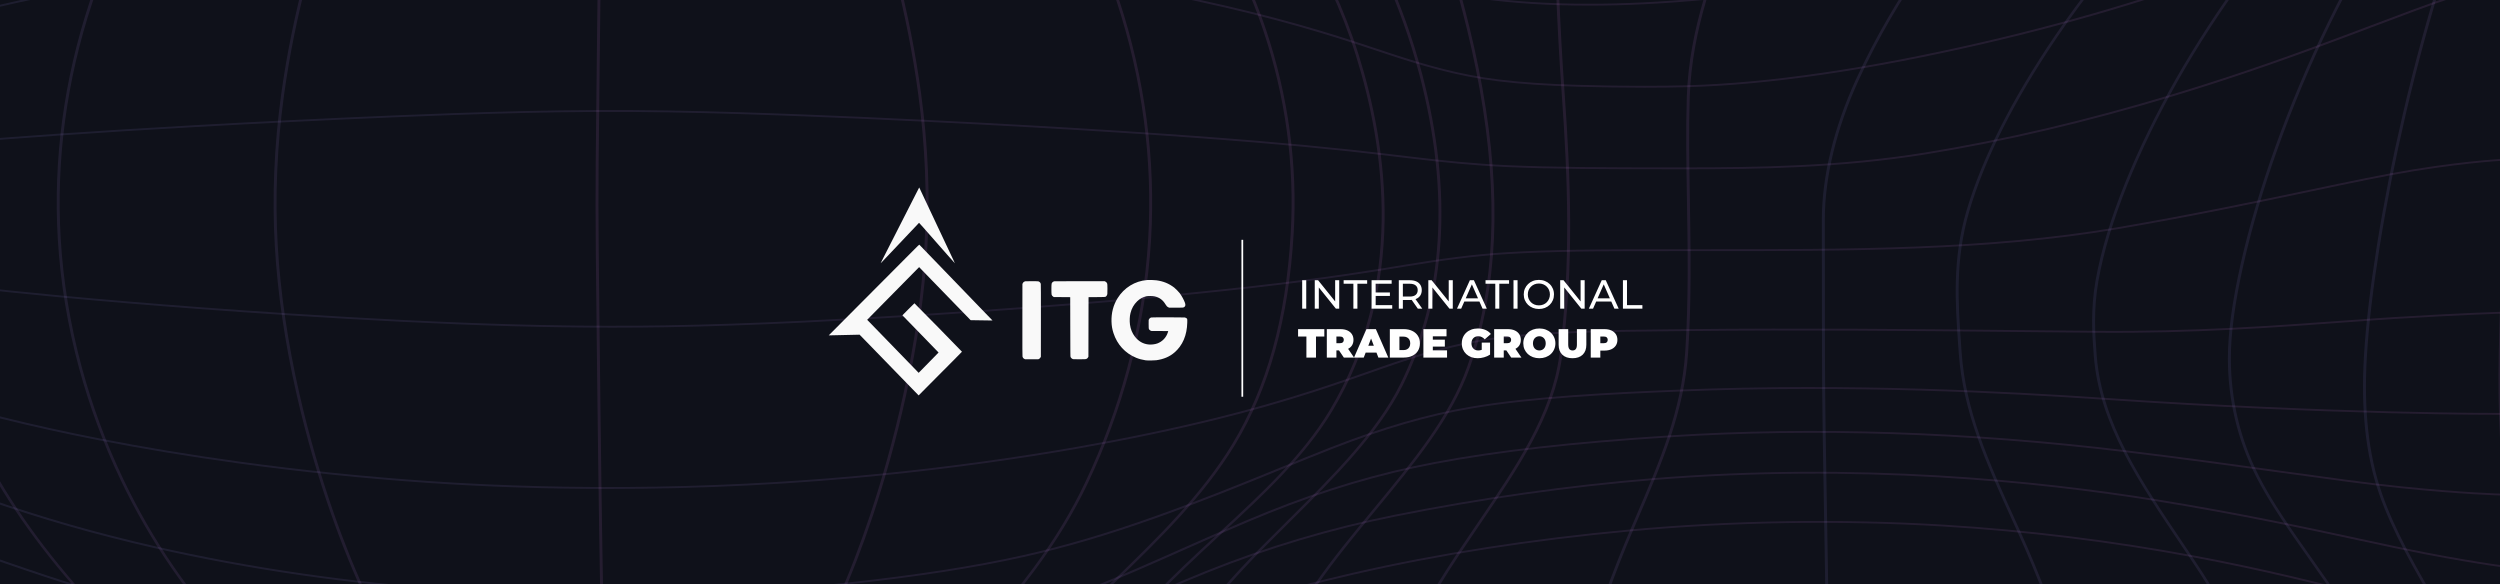 <svg width="1840" height="430" viewBox="0 0 1840 430" fill="none" xmlns="http://www.w3.org/2000/svg">
<rect x="0" y="0" width="1840" height="430" fill="#808080" stroke="none"/>
<g clip-path="url(#clip0_1751_49871)">
<rect width="1840" height="430" fill="#0F111A"/>
<g clip-path="url(#clip1_1751_49871)">
<path d="M-127.307 1137.15L-124.435 1128.9C-123.564 1126.37 -122.704 1123.81 -121.854 1121.2C-118.411 1110.69 -114.99 1099.29 -111.703 1087.32C-98.442 1039.12 -86.57 980.263 -76.43 912.37C-66.933 848.789 -59.789 783.3 -55.756 722.976C-54.066 697.701 -52.5 673.317 -51.806 652.804L-51.401 641.108C-50.914 626.955 -50.395 612.313 -50.095 597.803C-49.442 566.98 -49.39 526.502 -54.854 486.73C-60.473 446.206 -80.204 406.705 -101.096 364.886C-114.15 338.753 -127.65 311.734 -137.842 283.811C-164.872 209.63 -169.465 128.674 -150.792 55.86C-136.784 1.381 -115.436 -40.128 -99.842 -70.435C-97.571 -74.853 -95.435 -79.008 -93.476 -82.898C-79.261 -111.178 -72.449 -127.464 -72.376 -127.623L-72.221 -127.999L-71.63 -128.105C-71.402 -128.144 -48.343 -132.193 -10.053 -142.476C0.357 -145.269 11.991 -148.664 25.448 -152.6C63.946 -163.841 116.679 -179.229 185.141 -193.065C258.331 -207.839 407.147 -230.063 581.552 -212.918C646.416 -206.525 712.835 -194.882 778.943 -178.324C807.311 -171.218 833.895 -163.636 859.608 -156.305C883.248 -149.569 905.581 -143.202 927.635 -137.668C976.397 -125.437 1023.24 -118.991 1070.84 -117.967C1097.82 -117.392 1127.59 -117.003 1162.51 -118.04C1198.35 -119.103 1241.34 -121.263 1297.8 -124.829C1412.09 -132.054 1523.42 -142.423 1628.68 -155.658C1683.64 -162.573 1734.48 -170.049 1779.79 -177.889C1827.23 -186.098 1865.4 -193.336 1872.89 -195.502L1872.92 -195.687C1872.93 -195.76 1872.97 -195.839 1872.99 -195.879L1873.68 -195.747C1873.81 -195.793 1873.92 -195.839 1874.01 -195.879V-196.434L1874.57 -196.42C1875.17 -196.381 1875.94 -196.235 1876.05 -195.694C1876.1 -195.423 1876.17 -195.159 1874.92 -194.697L1874.32 -190.536C1873.43 -184.321 1872.55 -177.935 1871.69 -171.39C1869.96 -158.287 1868.25 -144.2 1866.59 -129.518C1860.03 -71.426 1854.32 -3.989 1849.61 70.905C1847.45 105.44 1845.59 139.974 1844.12 173.537C1842.71 205.714 1841.73 234.621 1841.23 259.447C1839.45 347.695 1849.11 413.058 1872.52 471.375C1874.37 475.998 1876.26 480.648 1878.16 485.337C1890.69 516.318 1903.66 548.356 1913.32 582.23C1925.39 624.61 1931.39 666.594 1931.13 707.013C1930.58 787.633 1905.15 856.919 1881.35 915.533C1841.31 1014.14 1840.87 1087.13 1840.87 1087.86V1088.52L1839.84 1088.54C1838.68 1088.56 1722.04 1090.69 1553.05 1104.7C1437.07 1114.31 1333.1 1116.76 1235.2 1112.17C1185.87 1109.85 1135.68 1105.46 1087.16 1101.21C1023.68 1095.65 958.034 1089.9 893.689 1088.75C838.675 1087.8 781.037 1087.22 717.469 1086.99C685.089 1086.87 656.815 1086.84 631.029 1086.88C601.479 1086.94 565.211 1087.66 520.161 1089.08C427.085 1092.01 324.076 1097.07 222.259 1103.72C114.875 1110.73 22.67 1118.64 -51.795 1127.25C-70.5 1129.41 -88.281 1131.65 -104.632 1133.9C-108.696 1134.46 -112.688 1135.02 -116.628 1135.59C-118.577 1135.88 -120.516 1136.16 -122.434 1136.44L-127.339 1137.17L-127.307 1137.15ZM-70.469 -126.909C-71.567 -124.32 -78.39 -108.45 -91.433 -82.488C-93.393 -78.598 -95.529 -74.438 -97.799 -70.013C-113.362 -39.751 -134.69 1.698 -148.666 56.078C-167.298 128.72 -162.715 209.492 -135.747 283.5C-125.576 311.371 -112.087 338.369 -99.043 364.47C-78.11 406.362 -58.338 445.935 -52.708 486.611C-47.233 526.442 -47.285 566.967 -47.938 597.823C-48.249 612.339 -48.757 626.981 -49.245 641.141L-49.649 652.837C-50.344 673.357 -51.92 697.753 -53.599 723.035C-57.633 783.379 -64.787 848.895 -74.284 912.502C-84.434 980.428 -96.306 1039.33 -109.588 1087.56C-112.885 1099.54 -116.307 1110.96 -119.759 1121.48C-120.61 1124.09 -121.48 1126.67 -122.351 1129.2L-124.508 1135.35L-122.901 1135.11C-120.972 1134.83 -119.034 1134.54 -117.084 1134.26C-113.144 1133.69 -109.132 1133.12 -105.067 1132.56C-88.696 1130.31 -70.894 1128.06 -52.158 1125.9C23.416 1117.18 113.112 1109.48 222.062 1102.36C323.91 1095.71 426.96 1090.65 520.078 1087.71C565.159 1086.29 601.459 1085.57 631.039 1085.52C656.825 1085.47 685.11 1085.5 717.501 1085.62C781.079 1085.85 838.737 1086.43 893.772 1087.39C958.231 1088.53 1023.94 1094.29 1087.47 1099.85C1135.97 1104.1 1186.12 1108.49 1235.39 1110.81C1333.14 1115.39 1436.97 1112.95 1552.8 1103.35C1713.47 1090.03 1826.86 1087.45 1838.78 1087.2C1838.91 1079.67 1841.24 1008.98 1879.32 915.19C1903.08 856.655 1928.49 787.467 1929.02 707.006C1929.27 666.667 1923.3 624.768 1911.24 582.474C1901.6 548.653 1888.64 516.642 1876.12 485.68C1874.22 480.991 1872.33 476.335 1870.47 471.712C1847.01 413.276 1837.34 347.807 1839.11 259.427C1839.62 234.595 1840.58 205.687 1842 173.504C1843.48 139.934 1845.33 105.4 1847.5 70.852C1852.21 -4.055 1857.92 -71.499 1864.48 -129.61C1866.14 -144.292 1867.85 -158.386 1869.58 -171.495C1870.44 -178.04 1871.32 -184.427 1872.22 -190.648L1872.7 -193.99C1868.86 -192.953 1860.72 -191.216 1843.63 -187.967C1826.52 -184.717 1803.46 -180.563 1780.38 -176.568C1735.02 -168.722 1684.13 -161.232 1629.12 -154.317C1523.8 -141.076 1412.41 -130.694 1298.05 -123.468C1241.56 -119.895 1198.53 -117.742 1162.64 -116.679C1127.65 -115.636 1097.83 -116.032 1070.8 -116.606C1022.95 -117.637 975.878 -124.116 926.878 -136.406C904.783 -141.954 882.429 -148.321 858.768 -155.07C833.076 -162.395 806.512 -169.963 778.197 -177.063C712.233 -193.587 645.97 -205.198 581.261 -211.577C407.281 -228.683 258.828 -206.512 185.815 -191.778C117.477 -177.968 64.817 -162.593 26.361 -151.372C12.882 -147.436 1.239 -144.034 -9.202 -141.234C-44.247 -131.83 -66.612 -127.616 -70.458 -126.916L-70.469 -126.909ZM1874.03 -195.826C1874.01 -195.793 1873.99 -195.753 1873.97 -195.707L1874.03 -195.826Z" fill="url(#paint0_linear_1751_49871)" fill-opacity="0.1"/>
<path d="M454.23 545.213C360.117 545.213 277.254 536.344 218.092 527.514C171.818 520.599 132.098 513.565 97.053 507.357C66.591 501.961 40.276 497.298 18.772 494.399C-26.112 488.35 -53.567 487.359 -53.837 487.346L-53.723 485.985C-53.443 485.992 -25.853 486.989 19.208 493.065C40.784 495.978 67.12 500.64 97.623 506.043C132.647 512.251 172.347 519.284 218.579 526.186C299.473 538.259 424.794 550.411 562.464 539.758C630.283 534.494 684.105 525.222 726.999 511.412C753.946 502.727 779.949 492.339 805.103 482.293C819.536 476.528 834.466 470.564 849.085 465.129C896.033 447.7 944.111 433.427 996.066 421.48C1058.55 407.122 1126.84 396.456 1199.06 389.779C1274.21 382.845 1353.87 381.563 1429.42 386.094C1491.83 389.845 1554.49 397.566 1615.7 409.051C1665.44 418.389 1706.83 428.745 1737.34 436.723C1754.34 441.168 1769.64 445.309 1783.15 448.954C1794.21 451.946 1803.76 454.522 1812.53 456.82C1849.76 466.568 1871.63 470.835 1871.84 470.874L1871.22 472.175C1871 472.136 1849.05 467.85 1811.72 458.075C1802.94 455.777 1793.39 453.194 1782.32 450.203C1768.82 446.557 1753.52 442.416 1736.54 437.978C1706.09 430.013 1664.76 419.671 1615.1 410.345C1554.04 398.887 1491.49 391.179 1429.23 387.435C1353.84 382.917 1274.37 384.192 1199.38 391.113C1127.3 397.777 1059.15 408.423 996.802 422.748C944.971 434.662 897.007 448.908 850.174 466.291C835.586 471.713 820.676 477.67 806.254 483.429C781.069 493.494 755.014 503.903 727.984 512.614C684.872 526.496 630.822 535.809 562.744 541.092C525.47 543.978 489.078 545.193 454.251 545.193L454.23 545.213Z" fill="url(#paint1_linear_1751_49871)" fill-opacity="0.1"/>
<path d="M453.338 521.609C338.551 521.609 244.054 507.185 190.533 496.69C124.653 483.765 72.542 469.355 34.491 458.841C19.425 454.673 6.424 451.08 -5.095 448.194C-44.267 438.374 -67.948 434.682 -68.186 434.649L-67.689 433.328C-67.45 433.367 -43.645 437.073 -4.318 446.933C7.232 449.826 20.265 453.432 35.341 457.599C73.351 468.107 125.4 482.497 191.166 495.402C262.966 509.476 408.724 530.657 578.162 514.37C648.49 507.588 708.937 494.583 757.834 475.708C782.988 465.986 807.083 455.261 830.402 444.892C849.946 436.201 868.391 427.985 887.189 420.429C932.26 402.32 979.093 388.339 1026.35 378.881C1090.31 366.102 1154.1 357.06 1215.95 352.008C1367.42 339.671 1501.11 353.567 1586.58 367.403C1648.36 377.409 1697.98 388.101 1737.85 396.693C1756.12 400.63 1771.9 404.031 1785.65 406.666C1827.25 414.651 1852.13 417.543 1852.38 417.57L1852 418.91C1851.75 418.884 1826.76 415.978 1785.03 407.967C1771.25 405.319 1755.46 401.917 1737.17 397.981C1697.33 389.395 1647.74 378.716 1586.05 368.717C1500.76 354.914 1367.35 341.045 1216.21 353.355C1154.48 358.395 1090.82 367.416 1026.97 380.176C979.881 389.6 933.224 403.529 888.309 421.579C869.552 429.121 851.118 437.323 831.604 446.008C808.266 456.397 784.138 467.136 758.923 476.877C709.787 495.845 649.071 508.915 578.463 515.724C534.906 519.911 492.893 521.628 453.318 521.628L453.338 521.609Z" fill="url(#paint2_linear_1751_49871)" fill-opacity="0.1"/>
<path d="M448.952 489.94C416.24 489.94 383.621 488.844 351.625 486.645C283.972 481.982 217.739 472.492 154.762 458.431C101.158 446.457 59.498 433.341 32.831 424.511C12.022 417.629 -5.417 411.454 -20.804 406.005C-27.015 403.806 -32.779 401.765 -38.129 399.909C-72.075 388.107 -92.024 382.745 -92.221 382.692L-91.391 381.437C-91.194 381.49 -71.152 386.872 -37.103 398.714C-31.753 400.57 -25.988 402.611 -19.767 404.816C-4.391 410.258 13.038 416.427 33.816 423.302C60.421 432.106 101.988 445.196 155.467 457.143C218.289 471.171 284.355 480.641 351.853 485.291C433.182 490.878 518.627 489.313 598.981 480.767C674.514 472.703 741.856 456.991 799.13 434.067C825.093 423.665 849.271 412.913 872.662 402.518C893.461 393.272 913.109 384.534 932.446 376.741C974.437 359.821 1014.79 347.827 1055.84 340.06C1102.4 331.27 1157.32 325.049 1228.69 320.478C1335.09 313.683 1448.02 317.361 1564.35 331.409C1607.47 336.62 1645.6 341.916 1679.23 346.586C1713.34 351.321 1742.79 355.409 1766.57 357.866C1812.88 362.641 1840.88 363.321 1841.15 363.328L1841.08 364.688C1840.8 364.682 1812.68 364.001 1766.23 359.207C1742.41 356.75 1712.92 352.655 1678.79 347.913C1645.16 343.244 1607.05 337.954 1563.96 332.743C1447.82 318.722 1335.1 315.05 1228.91 321.832C1157.69 326.389 1102.88 332.598 1056.45 341.368C1015.6 349.095 975.412 361.043 933.597 377.897C914.301 385.67 894.674 394.401 873.896 403.641C850.484 414.049 826.285 424.808 800.271 435.23C742.758 458.252 675.146 474.03 599.334 482.121C550.406 487.332 499.58 489.954 448.952 489.954V489.94Z" fill="url(#paint3_linear_1751_49871)" fill-opacity="0.1"/>
<path d="M448.89 439.439C410.402 439.439 372.019 438.111 334.351 435.443C257.284 429.968 183.005 419.183 113.548 403.379C70.177 393.505 29.845 381.941 -9.762 368.032C-34.656 359.288 -54.014 351.574 -69.566 345.372L-74.408 343.444C-103.408 331.913 -119.821 326.259 -119.987 326.207L-118.971 325.005C-118.805 325.057 -102.34 330.731 -73.278 342.288L-68.426 344.217C-52.894 350.405 -33.568 358.112 -8.725 366.837C30.778 380.713 71.017 392.244 114.274 402.091C183.565 417.856 257.688 428.621 334.589 434.083C430.009 440.845 530.229 438.983 624.383 428.693C675.374 423.113 717.345 416.561 752.701 408.662C783.122 401.853 813.781 392.838 849.188 380.277C883.766 368.006 914.55 355.457 941.704 344.382C954.955 338.979 967.47 333.881 979.466 329.192C1017.61 314.292 1050.35 304.802 1082.52 299.32C1128.06 291.58 1186.17 288.766 1237.05 286.739C1362.25 281.752 1475.65 287.868 1550.05 292.907C1720.22 304.432 1838.65 303.943 1839.83 303.937L1839.85 305.297C1838.69 305.297 1720.13 305.792 1549.84 294.261C1475.52 289.235 1362.25 283.126 1237.19 288.099C1186.42 290.12 1128.45 292.927 1083.09 300.634C1051.12 306.083 1018.56 315.521 980.606 330.347C968.621 335.03 956.116 340.129 942.876 345.524C915.69 356.606 884.876 369.175 850.246 381.465C814.734 394.06 783.972 403.115 753.427 409.944C717.967 417.869 675.872 424.44 624.767 430.034C567.575 436.282 508.134 439.432 448.91 439.432L448.89 439.439Z" fill="url(#paint4_linear_1751_49871)" fill-opacity="0.1"/>
<path d="M447.937 359.855C402.835 359.855 358.023 358.362 314.279 355.357C267.912 352.167 221.089 347.333 175.105 340.993C139.874 336.132 105.451 330.432 72.812 324.046C47.773 319.152 23.646 313.822 1.115 308.209C-16.117 303.916 -32.271 299.511 -48.269 294.742C-74.013 287.075 -93.464 280.206 -106.331 275.669C-130.987 266.971 -144.466 262.572 -144.601 262.533L-143.626 261.317C-143.491 261.364 -129.981 265.769 -105.294 274.473C-92.448 279.004 -73.028 285.859 -47.356 293.507C-31.4 298.262 -15.287 302.654 1.903 306.934C24.392 312.534 48.457 317.851 73.445 322.738C106.032 329.111 140.392 334.804 175.572 339.652C221.483 345.979 268.223 350.807 314.528 353.99C424.722 361.559 541.749 359.531 652.949 348.139C700.633 343.245 747.715 336.746 792.879 328.821C829.375 322.415 864.016 315.17 895.836 307.284C919.839 301.333 943.074 294.709 966.869 287.042C982.878 281.877 997.591 276.706 1010.57 272.149L1016.49 270.068C1041.65 261.251 1069.28 252.507 1100.84 248.307C1117.44 246.108 1136.87 244.602 1160.25 243.704C1181.62 242.891 1205.34 242.647 1228.3 242.409L1240.99 242.277C1326.86 241.333 1409.08 242.178 1481.61 242.924C1503.26 243.149 1524.21 243.36 1544.36 243.525C1614.29 244.073 1674.7 239.649 1723.24 236.089C1736.86 235.091 1749.72 234.147 1761.27 233.434C1811.47 230.336 1840.62 229.491 1840.9 229.484L1840.99 230.845C1840.7 230.851 1811.6 231.703 1761.46 234.794C1749.93 235.508 1737.08 236.452 1723.46 237.449C1674.87 241.016 1614.32 245.454 1544.32 244.899C1524.16 244.74 1503.21 244.523 1481.56 244.298C1409.04 243.552 1326.84 242.706 1241.01 243.651L1228.31 243.783C1205.38 244.014 1181.67 244.258 1160.35 245.071C1137.09 245.962 1117.75 247.461 1101.25 249.648C1069.97 253.808 1042.52 262.5 1017.5 271.264L1011.58 273.344C998.586 277.908 983.863 283.086 967.813 288.263C943.955 295.951 920.658 302.595 896.593 308.559C864.7 316.464 829.998 323.722 793.429 330.142C748.181 338.08 701.026 344.592 653.26 349.493C586.011 356.388 516.637 359.855 447.926 359.855H447.937Z" fill="url(#paint5_linear_1751_49871)" fill-opacity="0.1"/>
<path d="M451.627 241.155C403.84 241.155 352.797 239.715 294.029 236.75C268.337 235.455 242.167 233.943 214.017 232.127C191.663 230.687 169.008 229.108 146.686 227.431C110.365 224.71 75.829 221.804 44.029 218.806C19.052 216.454 -4.411 214.017 -25.739 211.567C-42.152 209.685 -57.912 207.717 -72.583 205.729C-94.564 202.744 -111.143 200.115 -125.783 197.718C-147.618 194.145 -159.355 192.309 -159.479 192.296L-158.971 190.975C-158.857 190.994 -147.11 192.831 -125.254 196.404C-110.634 198.794 -94.087 201.416 -72.137 204.401C-57.487 206.389 -41.748 208.351 -25.366 210.233C-4.069 212.677 19.384 215.114 44.33 217.465C76.109 220.463 110.635 223.363 146.934 226.084C169.247 227.755 191.891 229.333 214.235 230.773C242.364 232.589 268.513 234.101 294.195 235.396C368.805 239.16 430.963 240.461 489.793 239.477C520.099 238.975 552.687 237.886 589.422 236.149C617.665 234.815 646.872 233.183 678.693 231.169C704.489 229.531 730.555 227.715 756.196 225.78C778.819 224.069 801.028 222.266 822.211 220.417C859.205 217.187 893.15 213.813 923.125 210.392C947.128 207.651 969.73 204.725 990.311 201.713C1007.15 199.243 1022.03 196.793 1035.15 194.634C1060.99 190.374 1083.45 187.217 1109.06 185.638C1124.13 184.714 1141.89 184.1 1163.32 183.763C1184.47 183.432 1207.98 183.439 1232.88 183.439H1253.04C1361.25 183.479 1463.37 183.485 1557.98 167.351C1613.02 157.953 1660.85 147.894 1699.28 139.817C1729.31 133.503 1755.23 128.055 1776.18 124.66C1820.05 117.56 1845.55 116.755 1845.8 116.748L1845.89 118.109C1845.64 118.115 1820.33 118.921 1776.69 125.981C1755.82 129.362 1729.93 134.811 1699.95 141.112C1661.49 149.202 1613.63 159.267 1558.52 168.672C1463.65 184.846 1361.39 184.852 1253.04 184.806H1232.88C1208 184.806 1184.49 184.793 1163.36 185.123C1141.98 185.453 1124.29 186.068 1109.26 186.992C1083.78 188.558 1061.42 191.708 1035.68 195.948C1022.55 198.114 1007.66 200.564 990.788 203.034C970.176 206.052 947.532 208.978 923.498 211.726C893.503 215.153 859.526 218.528 822.501 221.764C801.308 223.614 779.089 225.417 756.444 227.127C730.793 229.069 704.707 230.878 678.9 232.516C647.059 234.537 617.831 236.168 589.567 237.503C552.801 239.233 520.182 240.323 489.834 240.831C477.278 241.043 464.567 241.148 451.617 241.148L451.627 241.155Z" fill="url(#paint6_linear_1751_49871)" fill-opacity="0.1"/>
<path d="M1225.99 124.56C1203.71 124.56 1182.64 124.54 1163.58 124.322C1142.29 124.078 1124.68 123.629 1109.75 122.962C1084.47 121.826 1062.26 119.541 1036.71 116.456C1023.73 114.891 1009.03 113.121 992.271 111.325C971.907 109.145 949.429 107.025 925.458 105.017C895.804 102.534 861.962 100.064 824.875 97.673C804.076 96.333 781.898 94.992 758.974 93.691C733.509 92.251 707.443 90.877 681.492 89.603C649.62 88.044 620.308 86.743 591.91 85.634C564.651 84.57 528.539 83.269 490.829 82.662C457.143 82.12 421.839 82.265 385.902 83.104C350.028 83.936 316.663 85.231 291.592 86.261C265.744 87.324 239.512 88.52 211.414 89.913C188.832 91.029 166.198 92.231 144.135 93.466C107.576 95.52 73.132 97.667 41.748 99.846C16.916 101.57 -6.454 103.347 -27.699 105.13C-44.112 106.51 -59.768 107.937 -74.222 109.37C-96.161 111.549 -112.512 113.445 -126.913 115.168C-148.78 117.784 -160.247 119.098 -160.247 119.098L-160.631 117.757C-160.631 117.757 -149.164 116.443 -127.307 113.834C-112.885 112.111 -96.513 110.209 -74.543 108.029C-60.059 106.589 -44.392 105.163 -27.969 103.782C-6.703 101.999 16.677 100.216 41.53 98.492C72.925 96.313 107.389 94.166 143.969 92.112C166.043 90.871 188.687 89.675 211.269 88.559C239.378 87.166 265.62 85.97 291.478 84.907C316.559 83.877 349.945 82.582 385.84 81.75C421.828 80.918 457.174 80.766 490.902 81.308C528.642 81.915 564.786 83.216 592.055 84.28C620.474 85.389 649.786 86.69 681.668 88.256C707.63 89.524 733.706 90.904 759.181 92.344C782.116 93.645 804.294 94.985 825.113 96.326C862.221 98.717 896.084 101.194 925.758 103.677C949.75 105.685 972.25 107.811 992.644 109.991C1009.42 111.787 1024.13 113.557 1037.12 115.122C1062.6 118.193 1084.73 120.472 1109.92 121.608C1124.81 122.275 1142.38 122.724 1163.63 122.968C1184.83 123.213 1208.52 123.213 1233.59 123.206H1241.31C1293.59 123.206 1354.61 122.361 1417.11 112.229C1475.68 102.726 1535.36 88.658 1599.56 69.235C1650.16 53.919 1691.74 38.769 1729.13 24.682L1744.25 18.976C1768.68 9.743 1787.97 2.458 1803.58 -2.713C1835.62 -13.326 1853.73 -15.156 1854.49 -15.229L1854.81 -13.881C1854.63 -13.861 1836.24 -11.992 1804.57 -1.505C1789.02 3.653 1769.75 10.931 1745.35 20.151L1730.22 25.857C1692.77 39.964 1651.14 55.135 1600.47 70.47C1536.15 89.933 1476.33 104.027 1417.63 113.557C1354.89 123.728 1293.72 124.58 1241.3 124.58H1233.58C1231.03 124.58 1228.5 124.58 1225.99 124.58V124.56Z" fill="url(#paint7_linear_1751_49871)" fill-opacity="0.1"/>
<path d="M1209.6 64.546C1194.56 64.546 1178.45 64.301 1161.02 63.806C1138.18 63.159 1119.1 61.858 1102.65 59.837C1072.16 56.079 1045.19 47.989 1020.6 39.812L1016.9 38.577C1003.64 34.159 988.601 29.153 972.012 24.16C949.824 17.483 926.142 11.209 901.611 5.503C869.988 -1.855 835.409 -8.67 798.83 -14.76C753.158 -22.361 705.661 -28.642 657.666 -33.43C543.19 -44.836 423.332 -46.85 311.023 -39.262C263.681 -36.059 217.553 -31.436 169.983 -25.148C134.638 -20.473 100.132 -15.037 67.43 -8.994C42.453 -4.384 18.461 0.602 -3.883 5.826C-20.731 9.762 -37.154 13.963 -52.686 18.295C-78.265 25.441 -97.135 31.709 -109.629 35.856C-133.714 43.854 -146.83 47.916 -146.955 47.956L-147.888 46.727C-147.753 46.688 -134.668 42.632 -110.614 34.648C-98.099 30.494 -79.187 24.206 -53.547 17.047C-37.974 12.701 -21.519 8.494 -4.619 4.545C17.777 -0.686 41.821 -5.685 66.84 -10.308C99.593 -16.358 134.15 -21.8 169.548 -26.483C217.19 -32.783 263.391 -37.406 310.795 -40.616C423.28 -48.218 543.345 -46.203 657.987 -34.778C706.055 -29.983 753.614 -23.695 799.359 -16.081C836 -9.978 870.641 -3.149 902.326 4.221C926.91 9.941 950.653 16.235 972.903 22.925C989.524 27.924 1004.58 32.944 1017.86 37.369L1021.56 38.604C1049.82 48.002 1074.48 54.983 1103.04 58.503C1119.39 60.517 1138.37 61.805 1161.1 62.452C1191.55 63.311 1217.91 63.416 1241.67 62.776C1301.64 61.144 1374.78 50.452 1459.08 30.982C1531.43 14.26 1602.41 -7.462 1664.34 -31.845C1712.04 -50.635 1754.07 -70.824 1789.28 -91.859C1813.95 -106.607 1830.35 -118.726 1843.13 -128.639C1859.5 -141.326 1866.34 -145.421 1866.63 -145.586L1868.08 -144.589C1868.01 -144.549 1861.03 -140.368 1844.78 -127.774C1831.96 -117.828 1815.5 -105.669 1790.74 -90.862C1755.43 -69.761 1713.28 -49.512 1665.47 -30.676C1603.43 -6.247 1532.31 15.521 1459.83 32.27C1375.33 51.786 1301.96 62.505 1241.78 64.143C1231.57 64.42 1220.88 64.559 1209.6 64.559V64.546Z" fill="url(#paint8_linear_1751_49871)" fill-opacity="0.1"/>
<path d="M1169.43 4.135C1140.92 4.135 1114.56 2.511 1090.57 -0.732C1052.41 -5.91 1019.34 -17.6 992.032 -28.352L981.985 -32.321C948.33 -45.635 910.175 -60.72 861.993 -74.734C829.748 -84.112 795.398 -92.46 759.866 -99.554C717.864 -107.941 673.809 -114.671 628.945 -119.571C532.22 -130.112 429.356 -132.014 331.459 -125.08C288.731 -122.048 246.221 -117.346 205.1 -111.098C171.549 -105.999 138.65 -99.838 107.307 -92.771C63.729 -82.944 23.52 -71.538 -15.599 -57.9C-40.732 -49.136 -59.975 -41.461 -75.424 -35.3L-79.053 -33.853C-107.338 -22.586 -123.263 -17.019 -123.419 -16.959L-124.445 -18.155C-124.29 -18.207 -108.416 -23.762 -80.194 -35.002L-76.575 -36.449C-61.095 -42.624 -41.831 -50.311 -16.646 -59.089C22.587 -72.76 62.889 -84.198 106.581 -94.046C137.997 -101.125 170.968 -107.307 204.592 -112.412C245.796 -118.673 288.399 -123.382 331.21 -126.42C429.304 -133.375 532.375 -131.459 629.298 -120.906C674.265 -115.998 718.403 -109.249 760.498 -100.848C796.113 -93.735 830.557 -85.367 862.875 -75.969C911.181 -61.915 949.388 -46.804 983.095 -33.477L993.131 -29.514C1020.29 -18.822 1053.15 -7.198 1091 -2.066C1137.11 4.175 1192.06 4.38 1254.32 -1.445C1335.42 -9.054 1426.29 -24.548 1517.09 -46.263C1603.84 -67.02 1682.6 -92.064 1744.86 -118.686C1797.69 -141.287 1839.17 -165.34 1864.84 -188.237C1867.52 -190.621 1870.07 -193.032 1872.4 -195.403C1872.94 -195.951 1873.06 -196.07 1873.08 -196.09L1873.99 -195.746L1875.04 -195.931C1875.12 -195.738 1874.85 -195.319 1874.22 -194.677C1871.85 -192.286 1869.28 -189.849 1866.59 -187.445C1840.77 -164.422 1799.09 -140.25 1746.06 -117.557C1683.67 -90.875 1604.76 -65.779 1517.85 -44.988C1426.9 -23.24 1335.89 -7.713 1254.64 -0.092C1224.47 2.735 1196.01 4.142 1169.41 4.142L1169.43 4.135Z" fill="url(#paint9_linear_1751_49871)" fill-opacity="0.1"/>
<path d="M1742.95 1089.4L1740.81 1089.36C1740.81 1089.19 1741.7 1072.25 1750.9 1045.56C1758.63 1023.15 1775.85 992.752 1797.64 954.269C1801.42 947.578 1805.36 940.631 1809.42 933.425C1823 909.286 1840.32 876.614 1853.85 837.906C1868.96 794.674 1876.8 750.748 1877.14 707.357C1877.49 660.968 1869.3 614.004 1852.79 567.767C1837.9 526.107 1817.28 488.475 1797.22 454.02L1794.08 448.624C1776.9 419.142 1760.66 391.298 1751 363.421C1741.13 334.93 1737.5 301.663 1739.9 261.713C1741.29 238.631 1744.38 212.299 1749.32 181.212C1754.35 149.644 1760.82 116.833 1768.54 83.712C1785.08 12.787 1805.33 -51.579 1828.72 -107.604C1840.31 -135.355 1852.58 -160.624 1865.18 -182.715C1866.73 -185.436 1868.29 -188.105 1869.85 -190.74C1870.63 -192.047 1871.41 -193.348 1872.2 -194.63L1872.92 -195.825C1872.92 -195.825 1872.88 -195.62 1873.14 -195.376L1874.92 -196.129L1874.95 -195.396L1874.19 -194.148C1873.41 -192.866 1872.62 -191.572 1871.85 -190.264C1870.29 -187.642 1868.73 -184.967 1867.19 -182.26C1854.61 -160.208 1842.37 -134.972 1830.8 -107.26C1807.43 -51.282 1787.2 13.032 1770.67 83.903C1762.96 117.011 1756.49 149.795 1751.46 181.345C1746.51 212.398 1743.43 238.71 1742.04 261.766C1739.65 301.597 1743.27 334.751 1753.1 363.13C1762.73 390.915 1778.93 418.713 1796.09 448.148L1799.23 453.544C1819.32 488.045 1839.96 525.73 1854.88 567.463C1871.43 613.8 1879.64 660.869 1879.29 707.364C1878.94 750.847 1871.09 794.865 1855.95 838.197C1842.39 876.978 1825.04 909.702 1811.44 933.881C1807.38 941.086 1803.44 948.034 1799.66 954.724C1777.9 993.162 1760.71 1023.52 1752.99 1045.85C1743.84 1072.39 1742.96 1089.22 1742.96 1089.39L1742.95 1089.4Z" fill="url(#paint10_linear_1751_49871)" fill-opacity="0.1"/>
<path d="M1648.1 1095.95L1645.97 1095.79C1645.99 1095.65 1648.77 1081.1 1660.25 1058.42C1667.18 1044.72 1679.08 1027.52 1694.14 1005.73C1704.16 991.239 1715.52 974.814 1727.69 956.124C1750.26 921.464 1766.78 889.769 1779.67 856.391C1798.4 807.829 1808.12 757.847 1808.57 707.845C1809.01 655.096 1798.57 600.167 1778.38 549.003C1769.89 527.486 1759.37 505.705 1747.11 484.254C1737.79 467.947 1727.23 451.331 1713.85 431.954C1709.14 425.125 1704.45 418.474 1699.84 411.962C1684.72 390.531 1670.42 370.288 1660.38 350.528C1646.75 323.648 1639.8 294.543 1639.73 264.011C1639.71 245.34 1642.74 222.707 1648.99 194.81C1655.1 167.521 1663.76 138.237 1674.72 107.771C1696.96 45.98 1726.37 -14.252 1759.77 -66.42C1790.82 -114.876 1825.8 -156.299 1860.94 -186.197C1864.98 -189.631 1869.05 -192.953 1873.07 -196.07L1874.86 -195.317L1874.73 -195.205C1870.73 -192.101 1866.67 -188.799 1862.66 -185.378C1827.62 -155.566 1792.73 -114.255 1761.75 -65.898C1728.4 -13.796 1699.02 46.37 1676.82 108.088C1665.87 138.521 1657.22 167.765 1651.12 195.015C1644.89 222.846 1641.86 245.419 1641.89 264.024C1641.95 294.417 1648.86 323.384 1662.44 350.125C1672.44 369.813 1686.71 390.022 1701.81 411.421C1706.42 417.939 1711.11 424.596 1715.83 431.425C1729.22 450.829 1739.8 467.472 1749.15 483.805C1761.43 505.295 1771.97 527.123 1780.49 548.686C1800.72 599.962 1811.18 655.01 1810.73 707.871C1810.29 757.985 1800.54 808.066 1781.77 856.734C1768.87 890.179 1752.32 921.933 1729.7 956.658C1717.52 975.362 1706.16 991.794 1696.13 1006.3C1681.1 1028.05 1669.22 1045.22 1662.32 1058.85C1650.93 1081.4 1648.17 1095.83 1648.14 1095.97L1648.1 1095.95Z" fill="url(#paint11_linear_1751_49871)" fill-opacity="0.1"/>
<path d="M1550.89 1104.38L1548.78 1104.17C1548.81 1104.05 1551.85 1091.59 1562.35 1072.21C1567.74 1062.26 1576.24 1050.01 1587.02 1034.51C1597.26 1019.76 1610 1001.4 1623.65 979.728C1632.89 965.04 1641.06 950.814 1648.64 936.225C1658.6 917.046 1667.46 897.266 1674.98 877.439C1684.57 852.151 1692.16 826.315 1697.55 800.637C1703.97 770.032 1707.36 739.018 1707.64 708.453C1707.92 676.712 1704.85 644.483 1698.5 612.67C1692.82 584.251 1684.46 555.667 1673.62 527.711C1664.8 504.926 1654.18 482.233 1642.09 460.254C1633 443.723 1622.77 427.06 1610.82 409.321L1606.51 402.921C1573.53 354.002 1545.04 311.748 1541.04 262.089C1539.71 245.334 1538.71 227.264 1542.3 206.725C1546.04 185.373 1553.35 161.141 1564.01 134.724C1584.19 84.742 1614.21 31.986 1650.83 -17.844C1681.84 -60.02 1717.37 -98.087 1753.55 -127.932C1787.68 -156.067 1817.25 -172.677 1836.04 -181.653C1850.65 -188.627 1864.49 -193.217 1870.4 -195.185C1871.79 -195.647 1873.11 -196.083 1873.35 -196.202L1873.95 -195.7L1874.02 -195.713V-196.42L1875.12 -195.885C1875.35 -195.291 1875.2 -195.238 1871.39 -193.976C1865.52 -192.028 1851.78 -187.471 1837.32 -180.563C1818.63 -171.64 1789.23 -155.116 1755.23 -127.1C1719.14 -97.334 1683.71 -59.353 1652.76 -17.27C1616.19 32.488 1586.22 85.158 1566.07 135.061C1555.43 161.419 1548.16 185.577 1544.42 206.877C1540.85 227.311 1541.84 245.327 1543.18 262.023C1547.15 311.437 1575.57 353.586 1608.48 402.386L1612.79 408.786C1624.75 426.558 1634.99 443.247 1644.1 459.811C1656.21 481.83 1666.84 504.569 1675.7 527.394C1686.54 555.403 1694.93 584.04 1700.61 612.511C1706.97 644.384 1710.05 676.673 1709.77 708.473C1709.49 739.097 1706.09 770.171 1699.67 800.828C1694.28 826.553 1686.67 852.435 1677.05 877.77C1669.52 897.629 1660.63 917.449 1650.66 936.661C1643.07 951.276 1634.88 965.529 1625.62 980.243C1611.96 1001.95 1599.21 1020.31 1588.97 1035.07C1578.22 1050.55 1569.73 1062.77 1564.37 1072.66C1553.94 1091.92 1550.91 1104.27 1550.88 1104.39L1550.89 1104.38Z" fill="url(#paint12_linear_1751_49871)" fill-opacity="0.1"/>
<path d="M1448.92 1111.25L1446.8 1111.11C1446.82 1111 1448.71 1100.09 1455.16 1082.92C1458.21 1074.8 1462.59 1064.76 1468.92 1051.33L1472.45 1043.9C1478.2 1031.8 1485.37 1016.76 1493.04 998.729C1498.95 984.82 1504.37 971.024 1509.6 956.567C1516.52 937.414 1522.96 917.442 1528.74 897.213C1532.33 884.605 1535.68 871.846 1538.7 859.291C1542.34 844.12 1545.41 829.663 1548.08 815.074C1554.98 777.502 1558.47 742.855 1558.77 709.167C1559.09 674.414 1555.8 637.258 1549 598.735C1546.23 583.043 1542.83 566.736 1538.9 550.265C1535.53 536.165 1531.74 521.879 1527.67 507.812C1520.94 484.578 1513.36 461.806 1505.14 440.117C1498.95 423.778 1492.32 407.855 1484.88 391.43L1481.08 383.069C1461.53 340.061 1444.64 302.918 1441.61 259.415L1441.26 254.356C1439.06 223.117 1436.79 190.808 1447.34 155.092C1458.74 116.522 1480.56 73.323 1512.17 26.709C1553.39 -34.031 1604.83 -87.91 1665.05 -133.421C1696.02 -156.82 1712.6 -166.958 1712.76 -167.057L1714.24 -166.073C1714.07 -165.974 1697.56 -155.875 1666.68 -132.542C1606.59 -87.13 1555.27 -33.371 1514.13 27.251C1482.58 73.772 1460.8 116.872 1449.43 155.343C1438.94 190.907 1441.2 223.13 1443.39 254.296L1443.74 259.362C1446.76 302.706 1463.61 339.777 1483.13 382.699L1486.93 391.066C1494.38 407.511 1501.01 423.454 1507.21 439.807C1515.43 461.515 1523.02 484.32 1529.76 507.574C1533.85 521.655 1537.62 535.953 1541 550.067C1544.94 566.551 1548.34 582.878 1551.11 598.589C1557.91 637.166 1561.21 674.368 1560.9 709.18C1560.6 742.922 1557.09 777.608 1550.19 815.233C1547.5 829.835 1544.43 844.312 1540.8 859.495C1537.78 872.064 1534.42 884.836 1530.82 897.457C1525.04 917.706 1518.6 937.698 1511.66 956.877C1506.42 971.354 1501 985.157 1495.08 999.086C1487.41 1017.14 1480.23 1032.19 1474.48 1044.29L1470.95 1051.72C1464.63 1065.12 1460.27 1075.14 1457.23 1083.24C1450.82 1100.32 1448.92 1111.15 1448.91 1111.25H1448.92Z" fill="url(#paint13_linear_1751_49871)" fill-opacity="0.1"/>
<path d="M1343.34 1113.95H1341.21C1341.21 1113.95 1341.27 1103.81 1341.52 1087.25C1341.63 1079.19 1341.81 1069.26 1342.03 1057.3L1342.15 1050.28C1342.37 1038.47 1342.64 1024.12 1342.93 1006.67C1343.13 994.694 1343.34 981.036 1343.57 965.503C1343.82 948.404 1344.09 928.941 1344.36 906.882C1344.5 895.021 1344.66 882.407 1344.81 869.006C1344.98 854.946 1345.15 840.026 1345.31 824.215C1345.49 807.645 1345.66 790.097 1345.84 771.546L1345.98 757.491C1346.13 742.301 1346.29 726.477 1346.39 709.999C1346.49 693.858 1346.3 678.034 1346.11 662.732C1346.04 657.144 1345.98 651.61 1345.92 646.135C1345.74 626.553 1345.55 607.75 1345.35 589.733C1345.18 572.595 1344.99 556.203 1344.81 540.564C1344.65 525.73 1344.47 511.604 1344.31 498.177C1344.15 485.477 1343.98 473.424 1343.83 462.018C1343.68 451.246 1343.53 441.062 1343.38 431.44C1343.11 413.819 1342.85 398.101 1342.61 384.086L1342.47 376.749C1341.73 335.485 1341.1 299.854 1340.99 258.2C1340.89 225.878 1340.88 193.246 1340.89 161.631C1340.91 129.903 1349.57 94.226 1365.98 58.45C1395.19 -5.222 1434.12 -54.214 1459.88 -86.635C1462.69 -90.168 1465.36 -93.53 1467.86 -96.713C1490.5 -125.495 1501.14 -140.903 1501.24 -141.055L1503.2 -140.507C1503.1 -140.355 1492.44 -124.92 1469.78 -96.105C1467.28 -92.922 1464.61 -89.56 1461.8 -86.02C1436.08 -53.646 1397.19 -4.714 1368.04 58.834C1351.7 94.491 1343.06 130.035 1343.05 161.631C1343.04 193.246 1343.05 225.878 1343.14 258.2C1343.26 299.847 1343.89 335.478 1344.63 376.735L1344.76 384.073C1345.01 398.087 1345.27 413.812 1345.54 431.426C1345.68 441.049 1345.83 451.24 1345.99 462.005C1346.14 473.417 1346.31 485.47 1346.46 498.17C1346.63 511.597 1346.8 525.724 1346.97 540.557C1347.15 556.196 1347.33 572.588 1347.51 589.727C1347.7 607.744 1347.88 626.546 1348.08 646.128C1348.13 651.603 1348.2 657.138 1348.27 662.725C1348.45 678.027 1348.65 693.858 1348.55 710.006C1348.44 726.484 1348.28 742.308 1348.13 757.498L1348 771.552C1347.81 790.104 1347.63 807.652 1347.46 824.229C1347.29 840.046 1347.13 854.965 1346.96 869.026C1346.8 882.426 1346.66 895.041 1346.5 906.902C1346.22 928.961 1345.96 948.424 1345.72 965.523C1345.49 981.063 1345.27 994.721 1345.07 1006.7C1344.78 1024.15 1344.51 1038.5 1344.3 1050.31L1344.16 1057.33C1343.94 1069.29 1343.77 1079.22 1343.65 1087.28C1343.41 1103.83 1343.34 1113.96 1343.34 1113.96V1113.95Z" fill="url(#paint14_linear_1751_49871)" fill-opacity="0.1"/>
<path d="M1235.48 1111.61C1235.46 1111.51 1233.69 1100.75 1227.67 1083.77C1224.82 1075.72 1220.73 1065.78 1214.78 1052.47L1211.48 1045.09C1206.07 1033.05 1199.34 1018.06 1192.11 1000.08C1186.54 986.227 1181.43 972.457 1176.47 957.987C1169.92 938.854 1163.8 918.882 1158.28 898.627C1154.85 886.019 1151.62 873.233 1148.72 860.625C1145.19 845.349 1142.21 830.826 1139.6 816.217C1132.76 777.885 1129.29 742.889 1128.98 709.233C1128.67 674.48 1131.94 636.928 1138.7 597.625C1141.45 581.662 1144.66 565.733 1148.52 548.938C1151.77 534.831 1155.38 520.519 1159.29 506.399C1165.73 483.112 1172.93 460.34 1180.68 438.717C1186.53 422.404 1192.78 406.514 1199.78 390.135L1203.33 381.867C1221.66 339.176 1237.48 302.31 1240.33 259.21C1242.84 221.09 1242.2 183.121 1241.59 146.414C1241.14 119.871 1240.72 94.801 1241.5 71.117C1243.24 20.297 1261.14 -24.078 1274.22 -56.473C1276.67 -62.569 1279 -68.321 1281.04 -73.664C1293.36 -105.959 1299.01 -124.227 1299.07 -124.412L1301.16 -124.148C1301.11 -123.97 1295.44 -105.675 1283.12 -73.347C1281.08 -67.991 1278.76 -62.232 1276.29 -56.136C1263.24 -23.801 1245.37 20.481 1243.64 71.144C1242.86 94.807 1243.28 119.864 1243.72 146.401C1244.33 183.134 1244.98 221.109 1242.47 259.27C1239.61 302.522 1223.75 339.46 1205.39 382.23L1201.85 390.499C1194.85 406.858 1188.6 422.735 1182.77 439.028C1175.02 460.63 1167.84 483.383 1161.4 506.643C1157.5 520.75 1153.88 535.049 1150.64 549.142C1146.78 565.924 1143.57 581.834 1140.83 597.784C1134.08 637.034 1130.81 674.533 1131.11 709.233C1131.42 742.836 1134.89 777.786 1141.73 816.072C1144.34 830.661 1147.32 845.177 1150.84 860.44C1153.75 873.035 1156.97 885.807 1160.39 898.402C1165.91 918.638 1172.03 938.596 1178.57 957.709C1183.52 972.166 1188.63 985.917 1194.19 999.759C1201.41 1017.72 1208.14 1032.7 1213.54 1044.73L1216.85 1052.11C1222.8 1065.45 1226.89 1075.42 1229.76 1083.49C1235.8 1100.56 1237.58 1111.38 1237.61 1111.49L1235.48 1111.62V1111.61Z" fill="url(#paint15_linear_1751_49871)" fill-opacity="0.1"/>
<path d="M1133.18 1104.97C1133.15 1104.85 1130.17 1092.62 1119.93 1073.57C1114.98 1064.36 1107.73 1052.86 1097.79 1038.4C1095.61 1035.22 1093.29 1031.89 1090.85 1028.39C1081.62 1015.13 1071.14 1000.1 1059.79 981.823C1050.68 967.161 1042.6 952.929 1035.09 938.307C1025.2 919.048 1016.39 899.195 1008.89 879.29C999.291 853.77 991.67 827.716 986.258 801.847C979.767 770.826 976.335 739.422 976.055 708.5C975.775 676.383 978.886 643.751 985.304 611.502C991.007 582.872 999.405 554.044 1010.25 525.823C1019.05 502.932 1029.59 480.154 1041.56 458.128C1050.57 441.571 1060.66 424.928 1072.42 407.248C1077.4 399.759 1082.4 392.415 1087.35 385.163C1115.39 344.031 1141.89 305.177 1147.65 261.635C1156.46 194.613 1153.76 130.075 1149.53 70.319C1141.64 -40.549 1143.95 -116.612 1143.98 -117.371L1146.12 -117.345C1146.1 -116.592 1143.78 -40.562 1151.66 70.253C1155.9 130.055 1158.61 194.64 1149.79 261.747C1144 305.514 1117.44 344.467 1089.32 385.705C1084.38 392.95 1079.38 400.294 1074.4 407.776C1062.66 425.423 1052.59 442.04 1043.6 458.571C1031.65 480.557 1021.13 503.289 1012.34 526.14C1001.52 554.314 993.142 583.083 987.44 611.667C981.032 643.857 977.922 676.436 978.212 708.487C978.492 739.349 981.924 770.694 988.394 801.655C993.796 827.478 1001.41 853.493 1010.99 878.966C1018.46 898.832 1027.26 918.658 1037.14 937.877C1044.63 952.473 1052.7 966.679 1061.79 981.314C1073.13 999.556 1083.58 1014.58 1092.81 1027.83C1095.25 1031.33 1097.57 1034.66 1099.76 1037.84C1109.73 1052.34 1116.99 1063.88 1121.96 1073.12C1132.26 1092.3 1135.27 1104.63 1135.3 1104.76L1133.19 1104.96L1133.18 1104.97Z" fill="url(#paint16_linear_1751_49871)" fill-opacity="0.1"/>
<path d="M1035.66 1096.54C1035.63 1096.4 1032.8 1082.13 1021.36 1059.86C1014.55 1046.61 1002.95 1029.96 988.258 1008.88C978.004 994.173 966.381 977.504 953.877 958.384C931.181 923.678 914.54 891.838 901.507 858.189C882.502 809.072 872.642 758.509 872.185 707.9C871.74 654.516 882.326 598.941 902.803 547.195C911.388 525.52 922.005 503.606 934.354 482.063C943.758 465.657 954.375 449.034 967.76 429.743C980.793 410.973 995.92 392.666 1010.54 374.966C1039.5 339.923 1066.85 306.822 1079.85 269.937C1100.25 211.851 1103.22 144.856 1088.94 65.121C1081.65 24.452 1071.58 -10.036 1063.49 -37.748C1059.96 -49.848 1056.91 -60.302 1054.54 -69.654C1046.86 -100.021 1044.85 -118.031 1044.83 -118.216L1046.96 -118.309C1046.98 -118.13 1048.99 -100.173 1056.65 -69.872C1059.01 -60.533 1062.06 -50.092 1065.6 -37.999C1073.69 -10.268 1083.77 24.247 1091.07 64.963C1105.37 144.843 1102.38 211.99 1081.94 270.227C1068.87 307.284 1041.45 340.465 1012.43 375.594C997.818 393.273 982.711 411.561 969.709 430.284C956.345 449.549 945.748 466.146 936.355 482.525C924.027 504.022 913.43 525.889 904.866 547.519C884.43 599.158 873.865 654.615 874.311 707.886C874.757 758.39 884.607 808.848 903.57 857.852C916.572 891.435 933.182 923.209 955.837 957.849C968.33 976.956 979.943 993.618 990.197 1008.32C1004.91 1029.43 1016.53 1046.11 1023.39 1059.43C1034.89 1081.84 1037.75 1096.23 1037.78 1096.38L1035.66 1096.54Z" fill="url(#paint17_linear_1751_49871)" fill-opacity="0.1"/>
<path d="M940.792 1089.74C940.792 1089.57 939.714 1072.92 930.3 1046.68C922.617 1025.31 905.996 996.503 884.938 960.027C880.418 952.194 875.69 943.991 870.786 935.419C856.996 911.3 839.401 878.588 825.549 839.418C810.131 795.756 802.137 751.335 801.774 707.396C801.391 658.722 809.063 611.441 824.574 566.861C838.105 528.021 858.178 489.696 884.244 452.956C900.864 429.589 923.457 407.174 947.387 383.438C979.477 351.611 1012.64 318.702 1030.41 283.117C1062.54 218.401 1067.37 141.717 1044.73 55.187C1030.23 -0.184 1008.06 -41.917 991.877 -72.39C989.731 -76.432 987.709 -80.243 985.843 -83.822C971.161 -112.003 963.997 -128.19 963.924 -128.349L965.977 -128.719C966.05 -128.56 973.204 -112.399 987.864 -84.251C989.731 -80.672 991.753 -76.861 993.899 -72.826C1010.1 -42.314 1032.3 -0.521 1046.84 54.962C1069.53 141.704 1064.67 218.606 1032.44 283.527C1014.59 319.283 981.343 352.265 949.18 384.171C925.292 407.861 902.741 430.243 886.193 453.517C860.189 490.171 840.158 528.404 826.658 567.152C811.178 611.632 803.527 658.814 803.91 707.383C804.263 751.223 812.246 795.545 827.633 839.107C841.454 878.198 859.028 910.857 872.787 934.943C877.691 943.516 882.419 951.712 886.94 959.545C908.018 996.067 924.67 1024.91 932.373 1046.37C941.84 1072.74 942.918 1089.51 942.928 1089.68L940.792 1089.73V1089.74Z" fill="url(#paint18_linear_1751_49871)" fill-opacity="0.1"/>
<path d="M843.144 1087.86C843.134 1087.14 841.506 1014.74 800.406 916.657C774.143 853.968 749.757 785.183 749.218 707.027C748.658 618.687 771.935 537.532 814.766 478.509C835.347 450.203 863.964 422.92 891.512 397.394L897.598 391.76C927.542 364.095 958.491 335.485 978.533 302.132C1033.5 210.325 1019.42 109.317 997.922 40.757C976.159 -28.516 940.461 -76.662 919.123 -105.431L918.677 -106.032C899.071 -132.462 888.111 -146.86 887.997 -147.005L889.926 -147.6C890.03 -147.454 900.999 -133.05 920.616 -106.613L921.062 -106.012C942.431 -77.19 978.212 -28.952 1000.02 40.487C1021.56 109.225 1035.67 210.503 980.524 302.615C960.389 336.125 929.356 364.801 899.351 392.533L893.264 398.167C865.768 423.64 837.203 450.87 816.695 479.084C773.998 537.929 750.783 618.879 751.343 707.021C751.883 785.018 776.227 853.704 802.459 916.3C843.632 1014.57 845.259 1087.12 845.27 1087.85L843.134 1087.86H843.144Z" fill="url(#paint19_linear_1751_49871)" fill-opacity="0.1"/>
<path d="M745.713 1087.91L743.588 1087.8C743.692 1087.04 753.355 1010.6 729.601 904.274C727.994 897.082 726.283 889.685 724.531 882.077C712.659 830.602 699.212 772.266 698.89 706.763C698.735 671.001 702.561 632.286 710.285 591.689C716.641 558.337 728.803 529.158 746.429 504.967C763.143 482.063 787.176 458.663 812.63 433.89L821.941 424.836C851.076 396.529 884.109 364.445 906.857 326.972C932.249 285.067 946.36 234.26 949.989 171.643C952.903 121.133 946.07 70.847 929.688 22.186C918.024 -12.421 901.507 -45.978 880.605 -77.566C864.43 -102.003 849.199 -120.204 837.742 -133.327C816.259 -157.928 803.62 -170.523 803.496 -170.642L805.3 -171.375C805.424 -171.25 818.105 -158.629 839.619 -133.981C851.107 -120.825 866.359 -102.584 882.585 -78.088C903.539 -46.42 920.098 -12.777 931.793 21.909C948.216 70.682 955.06 121.08 952.146 171.703C948.496 234.464 934.344 285.417 908.869 327.467C886.038 365.079 852.942 397.223 823.745 425.589L814.445 434.643C789.043 459.37 765.04 482.736 748.399 505.548C730.866 529.614 718.766 558.654 712.431 591.86C704.717 632.405 700.891 671.06 701.047 706.77C701.358 772.173 714.806 830.464 726.667 881.892C728.419 889.5 730.13 896.904 731.737 904.096C755.522 1010.58 745.828 1087.16 745.734 1087.92L745.713 1087.91Z" fill="url(#paint20_linear_1751_49871)" fill-opacity="0.1"/>
<path d="M646.157 1087.86L644.021 1087.85C644.031 1087.1 645.172 1011.25 643.979 899.597C643.7 874.335 641.927 847.125 640.04 818.31C637.707 782.653 635.301 745.774 635.218 706.623C635.146 671.726 635.457 634.629 639.967 598.431C643.482 570.448 652.367 546.547 666.375 527.4C675.561 514.859 687.754 501.874 700.663 488.131C707.661 480.674 714.899 472.967 722.27 464.705C736.807 448.412 749.197 433.295 760.166 418.494C775.968 397.155 788.576 376.378 798.716 354.993C811.375 328.278 821.692 300.309 829.385 271.857C837.918 240.268 843.185 208.026 845.072 176.028C848.515 117.163 840.645 58.12 821.692 0.542C814.724 -20.618 806.253 -41.488 796.518 -61.479C788.949 -77.026 780.53 -92.216 771.489 -106.627C759.513 -125.72 746.48 -143.499 731.664 -160.981C712.7 -183.337 701.306 -194.214 701.192 -194.326L702.965 -195.086C703.079 -194.98 714.525 -184.05 733.541 -161.628C748.409 -144.107 761.463 -126.281 773.469 -107.135C782.531 -92.692 790.971 -77.469 798.55 -61.889C808.296 -41.851 816.788 -20.942 823.766 0.258C842.76 57.948 850.64 117.097 847.187 176.074C845.3 208.131 840.023 240.433 831.48 272.088C823.776 300.593 813.439 328.622 800.748 355.389C790.577 376.84 777.927 397.671 762.085 419.075C751.094 433.909 738.683 449.053 724.116 465.379C716.734 473.654 709.486 481.368 702.477 488.831C689.6 502.548 677.438 515.499 668.293 527.982C654.389 546.982 645.566 570.725 642.072 598.543C637.562 634.689 637.261 671.759 637.323 706.623C637.406 745.748 639.811 782.607 642.144 818.251C644.031 847.072 645.804 874.302 646.084 899.584C647.277 1011.25 646.136 1087.11 646.126 1087.86H646.157Z" fill="url(#paint21_linear_1751_49871)" fill-opacity="0.1"/>
<path d="M519.197 1089.87L517.062 1089.78C517.082 1089.6 519.021 1071.05 525.107 1038.88C526.32 1032.49 527.782 1025.5 529.338 1018.09C536.067 986.042 544.444 946.152 544.444 899.578V706.591C544.444 696.896 544.351 687.101 544.247 677.32C543.998 651.926 543.739 625.661 545.263 601.588C546.87 576.524 551.764 556.486 560.235 540.326C564.61 531.978 570.344 523.174 576.42 513.862C581.936 505.388 587.649 496.631 593.362 486.757C601.2 473.212 608.707 458.484 615.674 442.977C624.415 423.527 632.73 402.023 640.392 379.053C644.809 365.825 649.019 352.068 652.896 338.179C657.262 322.533 661.222 306.689 664.664 291.103C673.27 252.057 678.423 216.11 680.424 181.199C682.488 144.868 680.932 107.111 675.779 68.984C671.829 39.806 666.023 10.403 658.039 -20.895C652.388 -43 645.929 -64.781 638.827 -85.631C633.466 -101.383 627.753 -116.533 621.843 -130.653C613.943 -149.535 605.814 -166.436 596.97 -182.313C585.793 -202.377 578.96 -212.026 578.898 -212.118L580.847 -212.68C580.92 -212.581 587.784 -202.892 598.992 -182.762C607.846 -166.845 615.996 -149.918 623.917 -130.997C629.827 -116.85 635.55 -101.68 640.921 -85.909C648.034 -65.039 654.504 -43.231 660.154 -21.106C668.159 10.225 673.965 39.661 677.915 68.872C683.078 107.058 684.644 144.868 682.57 181.259C680.569 216.215 675.416 252.209 666.79 291.301C663.348 306.907 659.387 322.764 655.012 338.43C651.123 352.332 646.914 366.102 642.497 379.35C634.825 402.347 626.488 423.89 617.738 443.367C610.76 458.907 603.232 473.667 595.384 487.246C589.66 497.146 583.947 505.917 578.411 514.397C572.356 523.689 566.643 532.466 562.288 540.768C553.89 556.803 549.027 576.722 547.43 601.654C545.896 625.7 546.155 651.946 546.414 677.327C546.507 687.115 546.611 696.909 546.611 706.611V899.597C546.611 946.264 538.223 986.201 531.484 1018.3C529.929 1025.69 528.467 1032.69 527.254 1039.07C521.167 1071.19 519.239 1089.71 519.218 1089.9L519.197 1089.87Z" fill="url(#paint22_linear_1751_49871)" fill-opacity="0.1"/>
<path d="M340.625 1096.96L338.51 1096.75C338.551 1096.59 342.688 1080.21 356.281 1051.41C360.75 1041.95 366.463 1031.15 373.088 1018.65C388.682 989.199 408.091 952.544 424.815 907.74C445.593 851.999 445.293 792.659 444.961 729.838C444.919 722.124 444.878 714.377 444.878 706.597V678.225C444.899 652.157 444.909 626.248 444.837 602.651C444.774 578.4 444.577 560.033 444.235 544.849C444.069 537.466 443.852 529.639 443.623 521.067C443.395 512.95 443.157 504.173 442.929 494.478C442.628 482.213 442.327 468.146 442.016 452.091C441.664 433.605 441.311 412.682 440.969 389.257C440.783 376.405 440.586 362.859 440.399 348.633C440.192 333.569 439.995 317.797 439.798 301.319C439.59 283.95 439.383 265.867 439.175 247.084C438.958 227.363 438.75 206.943 438.533 185.855C438.294 161.604 438.263 139.274 438.46 119.487C438.667 98.671 438.864 79.049 439.072 60.576C439.269 42.897 439.455 26.28 439.632 10.674C439.808 -4.246 439.974 -18.234 440.14 -31.33C440.451 -55.799 440.751 -77.191 441.031 -95.769C441.291 -112.736 441.529 -127.431 441.757 -140.071C442.151 -162.269 442.504 -178.621 442.773 -190.271C443.219 -209.556 443.499 -218.703 443.499 -218.703L445.635 -218.677C445.635 -218.677 445.365 -209.536 444.909 -190.251C444.64 -178.601 444.287 -162.249 443.893 -140.058C443.665 -127.417 443.426 -112.723 443.167 -95.756C442.887 -77.178 442.587 -55.786 442.276 -31.317C442.11 -18.214 441.933 -4.226 441.768 10.687C441.581 26.286 441.394 42.91 441.208 60.583C441.011 79.055 440.803 98.677 440.596 119.494C440.399 139.281 440.43 161.604 440.669 185.848C440.876 206.943 441.094 227.357 441.311 247.078C441.519 265.86 441.726 283.943 441.933 301.313C442.13 317.784 442.327 333.562 442.535 348.627C442.721 362.852 442.918 376.391 443.105 389.243C443.458 412.669 443.8 433.592 444.152 452.071C444.453 468.126 444.764 482.194 445.065 494.458C445.303 504.153 445.542 512.93 445.759 521.041C445.998 529.613 446.205 537.446 446.371 544.83C446.713 560.02 446.9 578.393 446.972 602.651C447.035 626.248 447.024 652.157 447.024 678.225V706.597C447.024 714.377 447.055 722.124 447.097 729.838C447.418 792.745 447.729 852.158 426.889 908.057C410.144 952.921 390.724 989.608 375.11 1019.08C368.495 1031.58 362.782 1042.36 358.324 1051.81C344.772 1080.5 340.656 1096.81 340.615 1096.97L340.625 1096.96Z" fill="url(#paint23_linear_1751_49871)" fill-opacity="0.1"/>
<path d="M141.698 1109.17L139.697 1108.69C139.77 1108.57 147.038 1096.31 166.904 1073.62C170.947 1068.99 175.675 1063.76 180.683 1058.21C205.453 1030.77 242.872 989.298 278.809 932.698C304.812 891.705 323.682 852.283 334.88 815.523C345.518 780.586 345.435 747.254 345.352 715.018V706.591C345.342 696.849 345.446 687.015 345.549 677.181C345.819 651.827 346.099 625.601 344.481 601.495C342.802 576.398 337.628 556.321 328.68 540.114C324.004 531.667 317.887 522.771 311.396 513.346C305.538 504.84 299.483 496.036 293.417 486.117C285.061 472.445 277.067 457.619 269.674 442.045C260.384 422.483 251.592 400.907 243.536 377.917C238.88 364.616 234.474 350.859 230.44 337.009C225.889 321.39 221.783 305.579 218.237 290.006C209.621 252.136 204.24 215.409 202.259 180.849C200.196 144.696 201.762 107.322 206.915 69.756C210.927 40.519 216.879 11.242 225.101 -19.746C230.959 -41.818 237.719 -63.606 245.195 -84.502C250.845 -100.287 256.88 -115.477 263.132 -129.656C271.489 -148.604 280.146 -165.597 289.581 -181.62C301.515 -201.895 308.825 -211.643 308.897 -211.742L310.826 -211.154C310.753 -211.055 303.485 -201.353 291.582 -181.144C282.168 -165.161 273.541 -148.195 265.195 -129.286C258.943 -115.127 252.919 -99.956 247.279 -84.198C239.813 -63.328 233.064 -41.567 227.216 -19.522C219.004 11.433 213.063 40.677 209.051 69.875C203.908 107.382 202.342 144.703 204.406 180.796C206.386 215.31 211.757 251.984 220.363 289.808C223.898 305.361 228.004 321.159 232.545 336.758C236.579 350.588 240.975 364.332 245.63 377.613C253.676 400.57 262.458 422.113 271.727 441.649C279.109 457.189 287.082 471.983 295.419 485.621C301.474 495.515 307.518 504.298 313.366 512.798C319.867 522.242 326.005 531.172 330.702 539.658C339.722 555.991 344.937 576.2 346.628 601.429C348.245 625.575 347.965 651.807 347.695 677.181C347.592 687.015 347.488 696.843 347.488 706.584V715.011C347.581 747.313 347.664 780.712 336.995 815.774C325.767 852.62 306.855 892.128 280.81 933.2C244.821 989.886 207.35 1031.41 182.56 1058.88C177.562 1064.42 172.834 1069.66 168.791 1074.27C149.029 1096.86 141.792 1109.04 141.729 1109.16L141.698 1109.17Z" fill="url(#paint24_linear_1751_49871)" fill-opacity="0.1"/>
<path d="M-45.988 1126.5L-47.273 1125.41C-47.159 1125.36 -35.661 1119.82 -11.472 1104.8C9.4 1091.85 29.016 1077.45 48.519 1060.79C78.857 1034.85 107.494 1004.49 133.632 970.543C165.67 928.916 193.219 882.665 213.302 836.784C234.547 788.242 245.765 743.22 245.765 706.592C245.765 696.005 245.931 685.108 246.087 674.568C246.46 649.742 246.854 624.07 245.185 599.046C243.298 570.912 235.014 546.878 220.581 527.613C211.996 516.168 200.663 504.485 188.678 492.121C180.331 483.503 171.694 474.6 163.037 464.859C149.506 449.622 137.095 433.825 126.126 417.901C112.191 397.659 99.666 375.977 88.873 353.436C76.161 326.853 65.814 299.009 58.12 270.67C49.649 239.418 44.403 207.473 42.537 175.725C39.126 117.316 46.953 58.821 65.803 1.872C72.791 -19.223 81.304 -40.02 91.081 -59.939C98.712 -75.472 107.224 -90.669 116.39 -105.113C132.554 -130.599 147.256 -148.51 156.899 -159.764C176.277 -182.358 187.921 -193.4 188.035 -193.506L189.808 -192.746C189.694 -192.641 178.092 -181.644 158.775 -159.117C149.154 -147.889 134.493 -130.025 118.37 -104.604C109.236 -90.194 100.734 -75.03 93.124 -59.529C83.357 -39.65 74.865 -18.893 67.897 2.156C49.079 58.993 41.261 117.376 44.672 175.673C46.539 207.36 51.764 239.246 60.225 270.439C67.897 298.719 78.224 326.51 90.915 353.04C101.677 375.528 114.182 397.164 128.075 417.353C139.014 433.237 151.404 448.988 164.893 464.185C173.519 473.9 182.146 482.796 190.482 491.402C202.499 503.798 213.852 515.514 222.499 527.019C237.066 546.449 245.413 570.661 247.31 598.98C248.98 624.044 248.586 649.728 248.212 674.568C248.046 685.108 247.891 695.999 247.891 706.579C247.891 743.332 236.641 788.48 215.345 837.141C195.22 883.094 167.63 929.431 135.54 971.131C109.35 1005.15 80.64 1035.59 50.22 1061.59C30.655 1078.31 10.955 1092.76 -9.989 1105.77C-34.303 1120.86 -45.884 1126.43 -45.998 1126.49L-45.988 1126.5Z" fill="url(#paint25_linear_1751_49871)" fill-opacity="0.1"/>
<path d="M-125.14 1136.73L-125.928 1136.25L-126.529 1135.68C-123.616 1134.4 -120.816 1133.1 -118.048 1131.73C-105.451 1125.51 -92.552 1117.63 -79.706 1108.33C-48.259 1085.53 -16.387 1053.33 12.489 1015.21C45.232 971.948 74.999 920.157 98.556 865.44C123.377 807.75 138.795 755.245 144.404 709.385C147.764 681.825 147.183 654.581 146.634 628.237C146.426 618.257 146.208 607.941 146.208 597.751C146.208 563.745 138.463 534.679 123.18 511.346C112.097 494.425 96.451 477.604 79.893 459.792C73.257 452.652 66.393 445.269 59.581 437.614C26.434 400.399 1.301 364.088 -17.248 326.614C-41.375 277.821 -55.745 224.154 -58.804 171.425C-61.676 121.416 -54.926 71.606 -38.731 23.381C-27.16 -11.015 -10.736 -44.446 10.073 -75.989C26.185 -100.405 41.426 -118.706 52.894 -131.921C74.398 -156.707 87.047 -169.46 87.171 -169.586L88.975 -168.859C88.851 -168.734 76.233 -156.014 54.76 -131.267C43.314 -118.078 28.114 -99.817 12.043 -75.467C-8.725 -44.004 -25.107 -10.652 -36.647 23.658C-52.811 71.771 -59.55 121.469 -56.678 171.365C-53.63 223.976 -39.301 277.517 -15.226 326.198C3.282 363.586 28.352 399.804 61.417 436.941C68.229 444.582 75.082 451.959 81.718 459.098C98.307 476.957 113.984 493.818 125.13 510.824C140.516 534.322 148.324 563.566 148.324 597.751C148.324 607.928 148.541 618.244 148.749 628.217C149.298 654.595 149.879 681.864 146.509 709.49C140.889 755.437 125.441 808.028 100.588 865.796C77 920.593 47.191 972.464 14.386 1015.81C-14.562 1054.03 -46.548 1086.34 -78.12 1109.23C-91.059 1118.61 -104.061 1126.54 -116.762 1132.81C-119.562 1134.19 -122.382 1135.51 -125.161 1136.73L-125.14 1136.73Z" fill="url(#paint26_linear_1751_49871)" fill-opacity="0.1"/>
<path d="M-124.933 1136.52L-125.928 1136.24L-126.841 1135.89L-124.892 1133.85C-123.233 1132.09 -121.563 1130.29 -119.904 1128.45C-116.545 1124.71 -113.165 1120.76 -109.858 1116.72C-96.078 1099.85 -82.527 1080.05 -69.577 1057.85C-42.681 1011.7 -18.731 956.361 1.591 893.362C21.239 832.424 35.402 771.333 42.546 716.702C45.439 694.544 47.398 673.027 48.362 652.745L48.394 652.177C49.233 634.504 50.115 616.223 50.167 598.45C50.301 554.841 45.314 523.299 33.982 496.181C23.136 470.266 4.639 445.268 -14.936 418.804L-20.763 410.912C-42.982 380.743 -68.239 344.294 -87.12 302.666C-124.342 220.501 -130.77 125.372 -104.777 41.688C-83.47 -26.741 -48.446 -74.84 -27.523 -103.582L-26.652 -104.778C-7.315 -131.341 3.447 -145.87 3.551 -146.016L5.479 -145.434C5.376 -145.289 -5.376 -130.76 -24.713 -104.21L-25.584 -103.014C-46.476 -74.332 -81.428 -26.324 -102.683 41.945C-128.614 125.431 -122.196 220.316 -85.067 302.283C-66.228 343.812 -41.012 380.208 -18.824 410.324L-12.997 418.217C6.62 444.74 25.148 469.79 36.055 495.818C47.44 523.061 52.448 554.709 52.313 598.444C52.251 616.236 51.38 634.523 50.54 652.21L50.509 652.784C49.534 673.093 47.575 694.63 44.682 716.814C37.538 771.498 23.364 832.642 3.696 893.633C-16.657 956.698 -40.629 1012.11 -67.565 1058.32C-80.546 1080.58 -94.129 1100.43 -107.95 1117.34C-111.268 1121.4 -114.658 1125.36 -118.038 1129.11C-119.707 1130.97 -121.377 1132.78 -123.046 1134.55L-124.923 1136.51L-124.933 1136.52Z" fill="url(#paint27_linear_1751_49871)" fill-opacity="0.1"/>
<path d="M958.403 227.176V206.241H961.394V227.176H958.403ZM967.661 227.176V206.241H970.114L983.961 223.437H982.675V206.241H985.665V227.176H983.213L969.366 209.979H970.652V227.176H967.661ZM996.089 227.176V208.843H988.911V206.241H1006.23V208.843H999.05V227.176H996.089ZM1012.21 215.273H1022.97V217.815H1012.21V215.273ZM1012.48 224.574H1024.68V227.176H1009.48V206.241H1024.26V208.843H1012.48V224.574ZM1029.52 227.176V206.241H1037.68C1039.52 206.241 1041.08 206.53 1042.38 207.108C1043.68 207.686 1044.67 208.524 1045.37 209.62C1046.07 210.717 1046.42 212.023 1046.42 213.538C1046.42 215.053 1046.07 216.359 1045.37 217.456C1044.67 218.533 1043.68 219.36 1042.38 219.938C1041.08 220.516 1039.52 220.806 1037.68 220.806H1031.16L1032.51 219.43V227.176H1029.52ZM1043.52 227.176L1038.19 219.579H1041.39L1046.78 227.176H1043.52ZM1032.51 219.729L1031.16 218.263H1037.59C1039.51 218.263 1040.95 217.855 1041.93 217.037C1042.93 216.2 1043.43 215.033 1043.43 213.538C1043.43 212.043 1042.93 210.886 1041.93 210.069C1040.95 209.251 1039.51 208.843 1037.59 208.843H1031.16L1032.51 207.347V219.729ZM1051.25 227.176V206.241H1053.7L1067.55 223.437H1066.26V206.241H1069.25V227.176H1066.8L1052.95 209.979H1054.24V227.176H1051.25ZM1072.35 227.176L1081.83 206.241H1084.79L1094.3 227.176H1091.16L1082.7 207.916H1083.89L1075.43 227.176H1072.35ZM1076.39 221.942L1077.19 219.549H1088.98L1089.85 221.942H1076.39ZM1100.53 227.176V208.843H1093.35V206.241H1110.67V208.843H1103.49V227.176H1100.53ZM1113.93 227.176V206.241H1116.92V227.176H1113.93ZM1132.64 227.415C1131.04 227.415 1129.55 227.146 1128.18 226.608C1126.82 226.069 1125.65 225.322 1124.65 224.365C1123.65 223.388 1122.88 222.251 1122.32 220.955C1121.76 219.659 1121.48 218.244 1121.48 216.708C1121.48 215.173 1121.76 213.757 1122.32 212.461C1122.88 211.165 1123.65 210.039 1124.65 209.082C1125.65 208.105 1126.82 207.347 1128.18 206.809C1129.53 206.271 1131.02 206.002 1132.64 206.002C1134.23 206.002 1135.7 206.271 1137.03 206.809C1138.39 207.327 1139.56 208.075 1140.56 209.052C1141.58 210.009 1142.35 211.136 1142.89 212.432C1143.45 213.728 1143.73 215.153 1143.73 216.708C1143.73 218.263 1143.45 219.689 1142.89 220.985C1142.35 222.281 1141.58 223.417 1140.56 224.394C1139.56 225.351 1138.39 226.099 1137.03 226.637C1135.7 227.156 1134.23 227.415 1132.64 227.415ZM1132.64 224.753C1133.79 224.753 1134.86 224.554 1135.84 224.155C1136.83 223.756 1137.69 223.198 1138.41 222.48C1139.14 221.743 1139.71 220.885 1140.11 219.908C1140.53 218.931 1140.74 217.865 1140.74 216.708C1140.74 215.552 1140.53 214.485 1140.11 213.508C1139.71 212.531 1139.14 211.684 1138.41 210.966C1137.69 210.228 1136.83 209.66 1135.84 209.261C1134.86 208.863 1133.79 208.663 1132.64 208.663C1131.46 208.663 1130.37 208.863 1129.38 209.261C1128.4 209.66 1127.54 210.228 1126.8 210.966C1126.07 211.684 1125.49 212.531 1125.07 213.508C1124.67 214.485 1124.47 215.552 1124.47 216.708C1124.47 217.865 1124.67 218.931 1125.07 219.908C1125.49 220.885 1126.07 221.743 1126.8 222.48C1127.54 223.198 1128.4 223.756 1129.38 224.155C1130.37 224.554 1131.46 224.753 1132.64 224.753ZM1148.3 227.176V206.241H1150.75L1164.6 223.437H1163.32V206.241H1166.31V227.176H1163.85L1150.01 209.979H1151.29V227.176H1148.3ZM1169.4 227.176L1178.88 206.241H1181.84L1191.35 227.176H1188.21L1179.75 207.916H1180.95L1172.48 227.176H1169.4ZM1173.44 221.942L1174.25 219.549H1186.03L1186.9 221.942H1173.44ZM1194.48 227.176V206.241H1197.47V224.574H1208.8V227.176H1194.48ZM961.513 263.176V247.714H955.382V242.241H974.702V247.714H968.571V263.176H961.513ZM976.536 263.176V242.241H986.614C988.568 242.241 990.253 242.56 991.669 243.198C993.104 243.836 994.211 244.753 994.988 245.949C995.766 247.126 996.155 248.521 996.155 250.136C996.155 251.751 995.766 253.147 994.988 254.323C994.211 255.48 993.104 256.367 991.669 256.985C990.253 257.603 988.568 257.912 986.614 257.912H980.453L983.594 255.011V263.176H976.536ZM989.067 263.176L983.923 255.549H991.399L996.603 263.176H989.067ZM983.594 255.789L980.453 252.589H986.166C987.143 252.589 987.86 252.369 988.319 251.931C988.797 251.492 989.037 250.894 989.037 250.136C989.037 249.379 988.797 248.78 988.319 248.342C987.86 247.903 987.143 247.684 986.166 247.684H980.453L983.594 244.484V255.789ZM996.547 263.176L1005.7 242.241H1012.64L1021.79 263.176H1014.49L1007.73 245.59H1010.48L1003.72 263.176H996.547ZM1001.99 259.527L1003.78 254.443H1013.41L1015.21 259.527H1001.99ZM1022.92 263.176V242.241H1033.23C1035.57 242.241 1037.62 242.669 1039.39 243.527C1041.17 244.364 1042.55 245.56 1043.55 247.116C1044.55 248.671 1045.05 250.525 1045.05 252.678C1045.05 254.852 1044.55 256.726 1043.55 258.301C1042.55 259.856 1041.17 261.062 1039.39 261.92C1037.62 262.757 1035.57 263.176 1033.23 263.176H1022.92ZM1029.97 257.673H1032.93C1033.93 257.673 1034.8 257.483 1035.54 257.105C1036.29 256.726 1036.88 256.168 1037.3 255.43C1037.72 254.672 1037.93 253.755 1037.93 252.678C1037.93 251.622 1037.72 250.724 1037.3 249.987C1036.88 249.249 1036.29 248.691 1035.54 248.312C1034.8 247.933 1033.93 247.744 1032.93 247.744H1029.97V257.673ZM1054.08 250.017H1063.41V255.101H1054.08V250.017ZM1054.56 257.852H1065.03V263.176H1047.62V242.241H1064.64V247.564H1054.56V257.852ZM1087.57 263.654C1085.87 263.654 1084.31 263.395 1082.87 262.877C1081.46 262.338 1080.22 261.581 1079.17 260.604C1078.13 259.627 1077.32 258.47 1076.74 257.135C1076.16 255.799 1075.88 254.323 1075.88 252.708C1075.88 251.093 1076.16 249.618 1076.74 248.282C1077.32 246.946 1078.14 245.79 1079.2 244.813C1080.25 243.836 1081.5 243.088 1082.93 242.57C1084.39 242.031 1085.98 241.762 1087.72 241.762C1089.79 241.762 1091.64 242.111 1093.25 242.809C1094.89 243.507 1096.23 244.504 1097.29 245.8L1092.77 249.777C1092.12 249.02 1091.4 248.451 1090.62 248.073C1089.86 247.674 1089.01 247.475 1088.08 247.475C1087.3 247.475 1086.59 247.594 1085.95 247.833C1085.34 248.073 1084.81 248.422 1084.37 248.88C1083.93 249.339 1083.59 249.887 1083.35 250.525C1083.11 251.163 1082.99 251.891 1082.99 252.708C1082.99 253.486 1083.11 254.204 1083.35 254.862C1083.59 255.5 1083.93 256.048 1084.37 256.506C1084.81 256.965 1085.33 257.324 1085.92 257.583C1086.54 257.822 1087.23 257.942 1087.99 257.942C1088.79 257.942 1089.56 257.812 1090.32 257.553C1091.08 257.274 1091.89 256.806 1092.74 256.148L1096.69 260.993C1095.41 261.85 1093.96 262.508 1092.32 262.966C1090.69 263.425 1089.1 263.654 1087.57 263.654ZM1090.56 260.095V252.14H1096.69V260.993L1090.56 260.095ZM1099.7 263.176V242.241H1109.78C1111.73 242.241 1113.42 242.56 1114.83 243.198C1116.27 243.836 1117.37 244.753 1118.15 245.949C1118.93 247.126 1119.32 248.521 1119.32 250.136C1119.32 251.751 1118.93 253.147 1118.15 254.323C1117.37 255.48 1116.27 256.367 1114.83 256.985C1113.42 257.603 1111.73 257.912 1109.78 257.912H1103.62L1106.76 255.011V263.176H1099.7ZM1112.23 263.176L1107.09 255.549H1114.56L1119.77 263.176H1112.23ZM1106.76 255.789L1103.62 252.589H1109.33C1110.31 252.589 1111.02 252.369 1111.48 251.931C1111.96 251.492 1112.2 250.894 1112.2 250.136C1112.2 249.379 1111.96 248.78 1111.48 248.342C1111.02 247.903 1110.31 247.684 1109.33 247.684H1103.62L1106.76 244.484V255.789ZM1132.96 263.654C1131.26 263.654 1129.69 263.385 1128.23 262.847C1126.8 262.308 1125.55 261.551 1124.49 260.574C1123.44 259.577 1122.61 258.411 1122.01 257.075C1121.43 255.739 1121.15 254.283 1121.15 252.708C1121.15 251.113 1121.43 249.658 1122.01 248.342C1122.61 247.006 1123.44 245.85 1124.49 244.873C1125.55 243.876 1126.8 243.108 1128.23 242.57C1129.69 242.031 1131.26 241.762 1132.96 241.762C1134.67 241.762 1136.25 242.031 1137.68 242.57C1139.12 243.108 1140.37 243.876 1141.42 244.873C1142.48 245.85 1143.3 247.006 1143.87 248.342C1144.47 249.658 1144.77 251.113 1144.77 252.708C1144.77 254.283 1144.47 255.739 1143.87 257.075C1143.3 258.411 1142.48 259.577 1141.42 260.574C1140.37 261.551 1139.12 262.308 1137.68 262.847C1136.25 263.385 1134.67 263.654 1132.96 263.654ZM1132.96 257.942C1133.62 257.942 1134.22 257.822 1134.78 257.583C1135.36 257.344 1135.86 257.005 1136.28 256.566C1136.72 256.108 1137.06 255.559 1137.29 254.921C1137.53 254.263 1137.65 253.526 1137.65 252.708C1137.65 251.891 1137.53 251.163 1137.29 250.525C1137.06 249.867 1136.72 249.319 1136.28 248.88C1135.86 248.422 1135.36 248.073 1134.78 247.833C1134.22 247.594 1133.62 247.475 1132.96 247.475C1132.3 247.475 1131.68 247.594 1131.1 247.833C1130.55 248.073 1130.05 248.422 1129.61 248.88C1129.19 249.319 1128.86 249.867 1128.62 250.525C1128.38 251.163 1128.26 251.891 1128.26 252.708C1128.26 253.526 1128.38 254.263 1128.62 254.921C1128.86 255.559 1129.19 256.108 1129.61 256.566C1130.05 257.005 1130.55 257.344 1131.1 257.583C1131.68 257.822 1132.3 257.942 1132.96 257.942ZM1157.35 263.654C1154.14 263.654 1151.64 262.787 1149.85 261.052C1148.05 259.318 1147.15 256.885 1147.15 253.755V242.241H1154.21V253.546C1154.21 255.141 1154.5 256.277 1155.08 256.955C1155.66 257.613 1156.44 257.942 1157.41 257.942C1158.41 257.942 1159.19 257.613 1159.74 256.955C1160.32 256.277 1160.61 255.141 1160.61 253.546V242.241H1167.55V253.755C1167.55 256.885 1166.65 259.318 1164.86 261.052C1163.06 262.787 1160.56 263.654 1157.35 263.654ZM1170.79 263.176V242.241H1180.86C1182.82 242.241 1184.5 242.56 1185.92 243.198C1187.35 243.836 1188.46 244.753 1189.24 245.949C1190.02 247.126 1190.41 248.521 1190.41 250.136C1190.41 251.751 1190.02 253.147 1189.24 254.323C1188.46 255.5 1187.35 256.417 1185.92 257.075C1184.5 257.713 1182.82 258.032 1180.86 258.032H1174.7L1177.84 255.011V263.176H1170.79ZM1177.84 255.789L1174.7 252.589H1180.42C1181.39 252.589 1182.11 252.369 1182.57 251.931C1183.05 251.492 1183.29 250.894 1183.29 250.136C1183.29 249.379 1183.05 248.78 1182.57 248.342C1182.11 247.903 1181.39 247.684 1180.42 247.684H1174.7L1177.84 244.484V255.789Z" fill="white"/>
<path d="M914.343 176.5V292" stroke="white" stroke-width="1.27"/>
<path fill-rule="evenodd" clip-rule="evenodd" d="M754.614 207.02C754.13 207.118 753.481 207.471 753.163 207.809C753.045 207.935 752.847 208.256 752.724 208.523L752.499 209.008L752.47 235.398C752.448 255.766 752.468 261.918 752.56 262.36C752.731 263.188 753.154 263.76 753.86 264.119L754.439 264.412H759.33H764.221L764.661 264.183C765.262 263.869 765.515 263.621 765.818 263.051L766.077 262.565L766.107 236.03C766.128 217.053 766.106 209.352 766.03 208.997C765.842 208.124 765.251 207.451 764.368 207.106C764.098 207.001 763.078 206.968 759.532 206.953C757.061 206.943 754.848 206.973 754.614 207.02Z" fill="#F9F9F9"/>
<path fill-rule="evenodd" clip-rule="evenodd" d="M775.984 207.019C775.032 207.212 774.25 207.902 773.995 208.775C773.781 209.505 773.775 216.159 773.987 216.88C774.162 217.477 774.587 218.007 775.169 218.354L775.617 218.621L781.646 218.67L787.676 218.718L787.724 240.57C787.768 260.731 787.784 262.449 787.932 262.78C788.201 263.382 788.834 263.995 789.412 264.215C789.909 264.403 790.14 264.412 794.417 264.412C798.323 264.412 798.964 264.392 799.39 264.252C800.015 264.048 800.568 263.566 800.853 262.979L801.077 262.519L801.124 240.619L801.172 218.718L807.202 218.67C811.734 218.633 813.299 218.591 813.502 218.5C814.311 218.135 814.819 217.399 815.004 216.326C815.078 215.892 815.102 214.611 815.076 212.393C815.043 209.591 815.014 209.038 814.874 208.661C814.637 208.019 814.214 207.551 813.589 207.24L813.041 206.967L794.711 206.952C784.63 206.945 776.203 206.974 775.984 207.019Z" fill="#F9F9F9"/>
<path fill-rule="evenodd" clip-rule="evenodd" d="M844.317 206.103C835.353 206.783 827.29 211.755 822.476 219.572C819.378 224.603 817.895 230.349 818.068 236.654C818.154 239.771 818.582 242.29 819.509 245.141C822.265 253.614 828.091 259.964 836.172 263.304C838.367 264.21 840.447 264.771 843.151 265.183C844.501 265.389 849.362 265.361 850.983 265.137C856.428 264.385 860.791 262.538 864.369 259.469C870.408 254.289 873.626 246.761 873.829 237.333C873.875 235.215 873.866 235.03 873.696 234.714C873.429 234.215 872.753 233.786 872.033 233.658C871.191 233.509 848.061 233.506 847.378 233.656C846.684 233.808 846.071 234.271 845.722 234.908L845.429 235.442L845.4 238.432C845.368 241.781 845.402 242.026 845.997 242.737C846.179 242.953 846.545 243.227 846.825 243.357L847.328 243.589L853.57 243.616C857.003 243.631 859.812 243.663 859.812 243.688C859.812 243.712 859.678 244.158 859.516 244.679C858.342 248.429 855.475 251.427 851.757 252.792C849.986 253.441 847.213 253.761 845.287 253.538C841.204 253.065 838.012 251.226 835.319 247.797C833.343 245.279 832.085 242.217 831.66 238.885C831.291 235.993 831.429 232.915 832.039 230.445C832.891 226.992 834.502 224.146 836.949 221.766C838.976 219.796 841.072 218.658 843.77 218.064C845.015 217.79 848.392 217.816 849.719 218.11C853.352 218.915 855.827 220.727 857.821 224.043C858.538 225.234 859.018 225.736 859.812 226.122L860.429 226.422L865.307 226.45C870.512 226.48 870.898 226.454 871.552 226.021C872.481 225.406 872.67 224.433 872.154 222.93C871.456 220.903 869.822 217.877 868.338 215.867C867.587 214.849 865.208 212.418 864.227 211.665C860.285 208.642 856.184 206.973 851.039 206.298C849.32 206.073 845.996 205.976 844.317 206.103Z" fill="#F9F9F9"/>
<path fill-rule="evenodd" clip-rule="evenodd" d="M676.487 138.054C676.373 138.25 672.631 145.579 671.261 148.288C670.803 149.192 669.718 151.325 668.848 153.027C667.979 154.729 666.914 156.818 666.483 157.669C666.052 158.52 664.966 160.653 664.07 162.408C663.175 164.163 662.067 166.339 661.609 167.244C661.152 168.148 660.044 170.324 659.148 172.079C658.253 173.835 656.4 177.469 655.032 180.155C653.664 182.841 651.548 186.992 650.33 189.379C649.112 191.766 648.131 193.735 648.149 193.754C648.168 193.772 648.713 193.233 649.36 192.555C651.896 189.898 653.592 188.111 656.313 185.232C658.891 182.503 661.741 179.491 670.499 170.243C672.161 168.487 674.088 166.461 674.781 165.741C675.474 165.022 676.107 164.336 676.188 164.218C676.268 164.1 676.385 164.007 676.448 164.011C676.509 164.015 678.008 165.671 679.778 167.691C681.547 169.711 683.233 171.633 683.524 171.963C687.391 176.348 696.352 186.529 697.332 187.651C700.244 190.987 702.752 193.797 702.786 193.762C702.807 193.741 702.337 192.706 701.743 191.461C701.149 190.216 699.876 187.522 698.914 185.474C696.767 180.903 693.806 174.61 692.884 172.66C692.507 171.862 691.379 169.468 690.377 167.341C689.375 165.213 687.438 161.1 686.072 158.201C684.706 155.302 682.831 151.32 681.906 149.352C680.981 147.384 679.832 144.947 679.352 143.936C678.872 142.925 678.054 141.184 677.533 140.067C677.013 138.95 676.575 138.023 676.56 138.006C676.544 137.989 676.511 138.011 676.487 138.054ZM675.517 181.005C674.367 182.147 670.912 185.614 666.435 190.119C664.821 191.742 661.031 195.549 658.013 198.578C654.994 201.607 651.374 205.242 649.969 206.655C648.563 208.068 644.944 211.703 641.925 214.731C638.906 217.759 635.308 221.371 633.929 222.757C632.549 224.144 628.93 227.778 625.885 230.834C619.607 237.134 615.988 240.769 612.646 244.13C611.376 245.407 610.255 246.531 610.154 246.629C610.054 246.726 609.985 246.82 610.003 246.837C610.031 246.864 613.551 246.785 628.771 246.414L632.651 246.32L637.671 251.463C640.432 254.292 648.074 262.155 654.653 268.938C661.232 275.719 668.754 283.464 671.369 286.148L676.125 291.028L679.181 287.937C680.862 286.238 683.473 283.606 684.982 282.09C686.492 280.574 689.196 277.853 690.992 276.043C692.787 274.233 697.356 269.646 701.144 265.849C704.932 262.053 708.02 258.914 708.005 258.874C707.905 258.603 673.279 223.302 673.028 223.215C672.986 223.2 670.976 225.184 668.559 227.623L664.165 232.059L677.46 245.71C684.772 253.218 690.768 259.401 690.784 259.451C690.808 259.525 681.26 269.283 677.29 273.24L676.127 274.399L674.401 272.611C670.735 268.816 648.396 245.8 643.444 240.717L638.235 235.368L642.824 230.717C645.348 228.16 649.862 223.58 652.855 220.541C660.302 212.978 670.821 202.312 673.917 199.184L676.477 196.598L685.224 205.615C690.035 210.575 698.562 219.359 704.173 225.135L714.375 235.638L718.085 235.701C720.125 235.735 723.753 235.792 726.147 235.826L730.5 235.888L727.234 232.514C725.438 230.658 722.393 227.508 720.468 225.514C718.543 223.519 716.947 221.866 716.921 221.839C711.929 216.677 696.453 200.637 689.813 193.743C686.277 190.073 681.875 185.518 680.03 183.621C678.186 181.724 676.649 180.127 676.616 180.072C676.583 180.018 676.089 180.437 675.517 181.005Z" fill="#F9F9F9"/>
</g>
</g>
<defs>
<linearGradient id="paint0_linear_1751_49871" x1="-174.592" y1="468.175" x2="1954.38" y2="468.175" gradientUnits="userSpaceOnUse">
<stop stop-color="#A394FD"/>
<stop offset="1" stop-color="#F68CF8"/>
</linearGradient>
<linearGradient id="paint1_linear_1751_49871" x1="-65.342" y1="465.417" x2="1893.23" y2="465.417" gradientUnits="userSpaceOnUse">
<stop stop-color="#A394FD"/>
<stop offset="1" stop-color="#F68CF8"/>
</linearGradient>
<linearGradient id="paint2_linear_1751_49871" x1="-79.661" y1="435.609" x2="1873.71" y2="435.609" gradientUnits="userSpaceOnUse">
<stop stop-color="#A394FD"/>
<stop offset="1" stop-color="#F68CF8"/>
</linearGradient>
<linearGradient id="paint3_linear_1751_49871" x1="-103.772" y1="404.727" x2="1862.62" y2="404.727" gradientUnits="userSpaceOnUse">
<stop stop-color="#A394FD"/>
<stop offset="1" stop-color="#F68CF8"/>
</linearGradient>
<linearGradient id="paint4_linear_1751_49871" x1="-131.697" y1="363.206" x2="1861.61" y2="363.206" gradientUnits="userSpaceOnUse">
<stop stop-color="#A394FD"/>
<stop offset="1" stop-color="#F68CF8"/>
</linearGradient>
<linearGradient id="paint5_linear_1751_49871" x1="-156.464" y1="295.55" x2="1863.04" y2="295.55" gradientUnits="userSpaceOnUse">
<stop stop-color="#A394FD"/>
<stop offset="1" stop-color="#F68CF8"/>
</linearGradient>
<linearGradient id="paint6_linear_1751_49871" x1="-171.461" y1="179.791" x2="1868.16" y2="179.791" gradientUnits="userSpaceOnUse">
<stop stop-color="#A394FD"/>
<stop offset="1" stop-color="#F68CF8"/>
</linearGradient>
<linearGradient id="paint7_linear_1751_49871" x1="-172.673" y1="55.619" x2="1877.19" y2="55.619" gradientUnits="userSpaceOnUse">
<stop stop-color="#A394FD"/>
<stop offset="1" stop-color="#F68CF8"/>
</linearGradient>
<linearGradient id="paint8_linear_1751_49871" x1="-159.933" y1="-39.095" x2="1890.47" y2="-39.095" gradientUnits="userSpaceOnUse">
<stop stop-color="#A394FD"/>
<stop offset="1" stop-color="#F68CF8"/>
</linearGradient>
<linearGradient id="paint9_linear_1751_49871" x1="-136.392" y1="-94.622" x2="1897.25" y2="-94.622" gradientUnits="userSpaceOnUse">
<stop stop-color="#A394FD"/>
<stop offset="1" stop-color="#F68CF8"/>
</linearGradient>
<linearGradient id="paint10_linear_1751_49871" x1="1738.35" y1="455.314" x2="1880.86" y2="455.314" gradientUnits="userSpaceOnUse">
<stop stop-color="#A394FD"/>
<stop offset="1" stop-color="#F68CF8"/>
</linearGradient>
<linearGradient id="paint11_linear_1751_49871" x1="1638.32" y1="458.673" x2="1877.47" y2="458.673" gradientUnits="userSpaceOnUse">
<stop stop-color="#A394FD"/>
<stop offset="1" stop-color="#F68CF8"/>
</linearGradient>
<linearGradient id="paint12_linear_1751_49871" x1="1537.82" y1="462.768" x2="1878.91" y2="462.768" gradientUnits="userSpaceOnUse">
<stop stop-color="#A394FD"/>
<stop offset="1" stop-color="#F68CF8"/>
</linearGradient>
<linearGradient id="paint13_linear_1751_49871" x1="1437.76" y1="480.729" x2="1717.29" y2="480.729" gradientUnits="userSpaceOnUse">
<stop stop-color="#A394FD"/>
<stop offset="1" stop-color="#F68CF8"/>
</linearGradient>
<linearGradient id="paint14_linear_1751_49871" x1="1339.92" y1="494.926" x2="1505" y2="494.926" gradientUnits="userSpaceOnUse">
<stop stop-color="#A394FD"/>
<stop offset="1" stop-color="#F68CF8"/>
</linearGradient>
<linearGradient id="paint15_linear_1751_49871" x1="1127.93" y1="501.95" x2="1303.08" y2="501.95" gradientUnits="userSpaceOnUse">
<stop stop-color="#A394FD"/>
<stop offset="1" stop-color="#F68CF8"/>
</linearGradient>
<linearGradient id="paint16_linear_1751_49871" x1="974.965" y1="502.05" x2="1157.62" y2="502.05" gradientUnits="userSpaceOnUse">
<stop stop-color="#A394FD"/>
<stop offset="1" stop-color="#F68CF8"/>
</linearGradient>
<linearGradient id="paint17_linear_1751_49871" x1="870.811" y1="497.317" x2="1102.46" y2="497.317" gradientUnits="userSpaceOnUse">
<stop stop-color="#A394FD"/>
<stop offset="1" stop-color="#F68CF8"/>
</linearGradient>
<linearGradient id="paint18_linear_1751_49871" x1="800.213" y1="488.735" x2="1063.74" y2="488.735" gradientUnits="userSpaceOnUse">
<stop stop-color="#A394FD"/>
<stop offset="1" stop-color="#F68CF8"/>
</linearGradient>
<linearGradient id="paint19_linear_1751_49871" x1="747.596" y1="478.472" x2="1022.06" y2="478.472" gradientUnits="userSpaceOnUse">
<stop stop-color="#A394FD"/>
<stop offset="1" stop-color="#F68CF8"/>
</linearGradient>
<linearGradient id="paint20_linear_1751_49871" x1="697.369" y1="466.775" x2="955.619" y2="466.775" gradientUnits="userSpaceOnUse">
<stop stop-color="#A394FD"/>
<stop offset="1" stop-color="#F68CF8"/>
</linearGradient>
<linearGradient id="paint21_linear_1751_49871" x1="633.939" y1="455.049" x2="850.34" y2="455.049" gradientUnits="userSpaceOnUse">
<stop stop-color="#A394FD"/>
<stop offset="1" stop-color="#F68CF8"/>
</linearGradient>
<linearGradient id="paint22_linear_1751_49871" x1="516.067" y1="447.402" x2="685.305" y2="447.402" gradientUnits="userSpaceOnUse">
<stop stop-color="#A394FD"/>
<stop offset="1" stop-color="#F68CF8"/>
</linearGradient>
<linearGradient id="paint23_linear_1751_49871" x1="337.861" y1="448.015" x2="448.382" y2="448.015" gradientUnits="userSpaceOnUse">
<stop stop-color="#A394FD"/>
<stop offset="1" stop-color="#F68CF8"/>
</linearGradient>
<linearGradient id="paint24_linear_1751_49871" x1="138.453" y1="457.63" x2="350.215" y2="457.63" gradientUnits="userSpaceOnUse">
<stop stop-color="#A394FD"/>
<stop offset="1" stop-color="#F68CF8"/>
</linearGradient>
<linearGradient id="paint25_linear_1751_49871" x1="-49.041" y1="475.408" x2="251.825" y2="475.408" gradientUnits="userSpaceOnUse">
<stop stop-color="#A394FD"/>
<stop offset="1" stop-color="#F68CF8"/>
</linearGradient>
<linearGradient id="paint26_linear_1751_49871" x1="-128.177" y1="492.393" x2="152.232" y2="492.393" gradientUnits="userSpaceOnUse">
<stop stop-color="#A394FD"/>
<stop offset="1" stop-color="#F68CF8"/>
</linearGradient>
<linearGradient id="paint27_linear_1751_49871" x1="-127.911" y1="503.908" x2="54.305" y2="503.908" gradientUnits="userSpaceOnUse">
<stop stop-color="#A394FD"/>
<stop offset="1" stop-color="#F68CF8"/>
</linearGradient>
<clipPath id="clip0_1751_49871">
<rect width="1840" height="430" fill="white"/>
</clipPath>
<clipPath id="clip1_1751_49871">
<rect width="1840" height="430" fill="white"/>
</clipPath>
</defs>
</svg>
